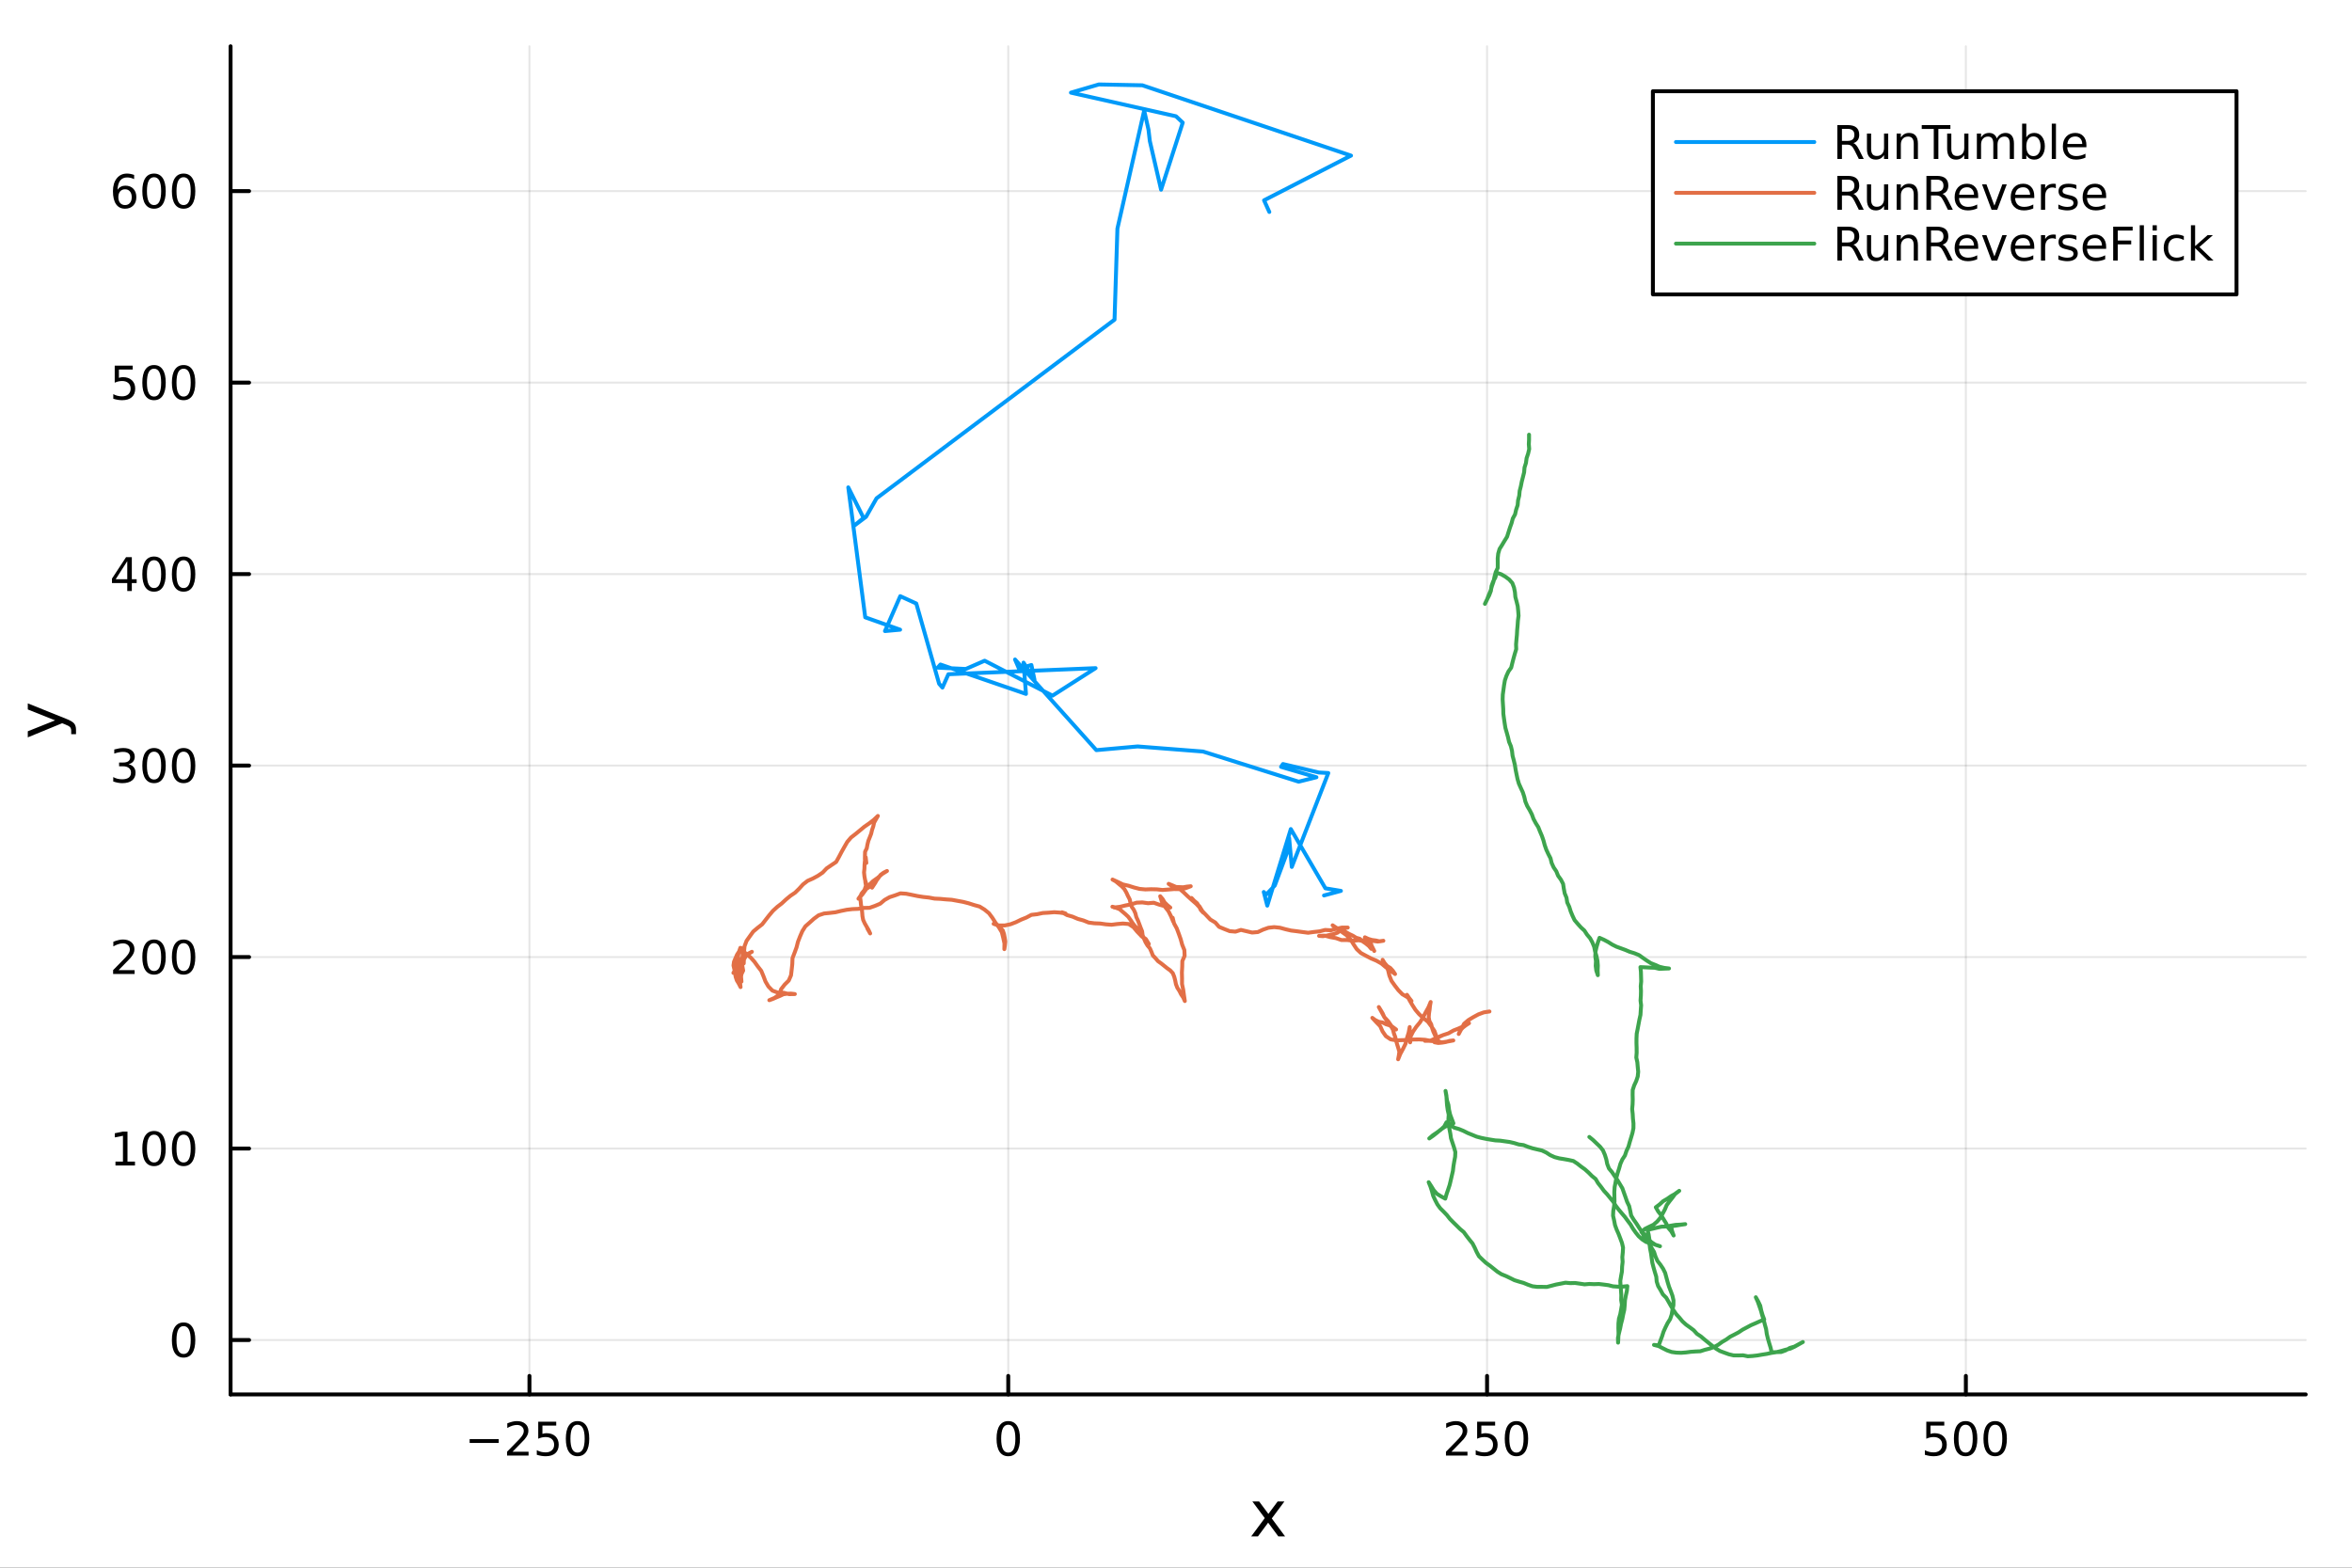 <?xml version="1.0" encoding="utf-8"?>
<svg xmlns="http://www.w3.org/2000/svg" xmlns:xlink="http://www.w3.org/1999/xlink" width="600" height="400" viewBox="0 0 2400 1600">
<rect x="0" y="0" width="2400" height="1600" fill="#333333" stroke="none"/>
<defs>
  <clipPath id="clip830">
    <rect x="0" y="0" width="2400" height="1600"/>
  </clipPath>
</defs>
<path clip-path="url(#clip830)" d="M0 1600 L2400 1600 L2400 0 L0 0  Z" fill="#ffffff" fill-rule="evenodd" fill-opacity="1"/>
<defs>
  <clipPath id="clip831">
    <rect x="480" y="0" width="1681" height="1600"/>
  </clipPath>
</defs>
<path clip-path="url(#clip830)" d="M235.283 1423.18 L2352.76 1423.18 L2352.76 47.244 L235.283 47.244  Z" fill="#ffffff" fill-rule="evenodd" fill-opacity="1"/>
<defs>
  <clipPath id="clip832">
    <rect x="235" y="47" width="2118" height="1377"/>
  </clipPath>
</defs>
<polyline clip-path="url(#clip832)" style="stroke:#000000; stroke-linecap:round; stroke-linejoin:round; stroke-width:2; stroke-opacity:0.1; fill:none" points="540.255,1423.18 540.255,47.244 "/>
<polyline clip-path="url(#clip832)" style="stroke:#000000; stroke-linecap:round; stroke-linejoin:round; stroke-width:2; stroke-opacity:0.1; fill:none" points="1028.83,1423.18 1028.83,47.244 "/>
<polyline clip-path="url(#clip832)" style="stroke:#000000; stroke-linecap:round; stroke-linejoin:round; stroke-width:2; stroke-opacity:0.1; fill:none" points="1517.41,1423.18 1517.41,47.244 "/>
<polyline clip-path="url(#clip832)" style="stroke:#000000; stroke-linecap:round; stroke-linejoin:round; stroke-width:2; stroke-opacity:0.1; fill:none" points="2005.99,1423.18 2005.99,47.244 "/>
<polyline clip-path="url(#clip832)" style="stroke:#000000; stroke-linecap:round; stroke-linejoin:round; stroke-width:2; stroke-opacity:0.1; fill:none" points="235.283,1367.64 2352.76,1367.64 "/>
<polyline clip-path="url(#clip832)" style="stroke:#000000; stroke-linecap:round; stroke-linejoin:round; stroke-width:2; stroke-opacity:0.1; fill:none" points="235.283,1172.21 2352.76,1172.21 "/>
<polyline clip-path="url(#clip832)" style="stroke:#000000; stroke-linecap:round; stroke-linejoin:round; stroke-width:2; stroke-opacity:0.1; fill:none" points="235.283,976.778 2352.76,976.778 "/>
<polyline clip-path="url(#clip832)" style="stroke:#000000; stroke-linecap:round; stroke-linejoin:round; stroke-width:2; stroke-opacity:0.1; fill:none" points="235.283,781.346 2352.76,781.346 "/>
<polyline clip-path="url(#clip832)" style="stroke:#000000; stroke-linecap:round; stroke-linejoin:round; stroke-width:2; stroke-opacity:0.1; fill:none" points="235.283,585.915 2352.76,585.915 "/>
<polyline clip-path="url(#clip832)" style="stroke:#000000; stroke-linecap:round; stroke-linejoin:round; stroke-width:2; stroke-opacity:0.1; fill:none" points="235.283,390.484 2352.76,390.484 "/>
<polyline clip-path="url(#clip832)" style="stroke:#000000; stroke-linecap:round; stroke-linejoin:round; stroke-width:2; stroke-opacity:0.1; fill:none" points="235.283,195.053 2352.76,195.053 "/>
<polyline clip-path="url(#clip830)" style="stroke:#000000; stroke-linecap:round; stroke-linejoin:round; stroke-width:4; stroke-opacity:1; fill:none" points="235.283,1423.18 2352.76,1423.18 "/>
<polyline clip-path="url(#clip830)" style="stroke:#000000; stroke-linecap:round; stroke-linejoin:round; stroke-width:4; stroke-opacity:1; fill:none" points="540.255,1423.18 540.255,1404.28 "/>
<polyline clip-path="url(#clip830)" style="stroke:#000000; stroke-linecap:round; stroke-linejoin:round; stroke-width:4; stroke-opacity:1; fill:none" points="1028.83,1423.18 1028.83,1404.28 "/>
<polyline clip-path="url(#clip830)" style="stroke:#000000; stroke-linecap:round; stroke-linejoin:round; stroke-width:4; stroke-opacity:1; fill:none" points="1517.41,1423.18 1517.41,1404.28 "/>
<polyline clip-path="url(#clip830)" style="stroke:#000000; stroke-linecap:round; stroke-linejoin:round; stroke-width:4; stroke-opacity:1; fill:none" points="2005.99,1423.18 2005.99,1404.28 "/>
<path clip-path="url(#clip830)" d="M479.237 1468.75 L508.913 1468.75 L508.913 1472.69 L479.237 1472.69 L479.237 1468.75 Z" fill="#000000" fill-rule="nonzero" fill-opacity="1" /><path clip-path="url(#clip830)" d="M523.033 1481.64 L539.353 1481.64 L539.353 1485.58 L517.408 1485.58 L517.408 1481.64 Q520.07 1478.89 524.654 1474.26 Q529.26 1469.61 530.441 1468.27 Q532.686 1465.74 533.566 1464.01 Q534.468 1462.25 534.468 1460.56 Q534.468 1457.8 532.524 1456.07 Q530.603 1454.33 527.501 1454.33 Q525.302 1454.33 522.848 1455.09 Q520.418 1455.86 517.64 1457.41 L517.64 1452.69 Q520.464 1451.55 522.918 1450.97 Q525.371 1450.39 527.408 1450.39 Q532.779 1450.39 535.973 1453.08 Q539.168 1455.77 539.168 1460.26 Q539.168 1462.39 538.357 1464.31 Q537.57 1466.2 535.464 1468.8 Q534.885 1469.47 531.783 1472.69 Q528.681 1475.88 523.033 1481.64 Z" fill="#000000" fill-rule="nonzero" fill-opacity="1" /><path clip-path="url(#clip830)" d="M549.214 1451.02 L567.57 1451.02 L567.57 1454.96 L553.496 1454.96 L553.496 1463.43 Q554.515 1463.08 555.533 1462.92 Q556.552 1462.73 557.57 1462.73 Q563.357 1462.73 566.737 1465.9 Q570.116 1469.08 570.116 1474.49 Q570.116 1480.07 566.644 1483.17 Q563.172 1486.25 556.853 1486.25 Q554.677 1486.25 552.408 1485.88 Q550.163 1485.51 547.755 1484.77 L547.755 1480.07 Q549.839 1481.2 552.061 1481.76 Q554.283 1482.32 556.76 1482.32 Q560.765 1482.32 563.103 1480.21 Q565.441 1478.1 565.441 1474.49 Q565.441 1470.88 563.103 1468.77 Q560.765 1466.67 556.76 1466.67 Q554.885 1466.67 553.01 1467.08 Q551.158 1467.5 549.214 1468.38 L549.214 1451.02 Z" fill="#000000" fill-rule="nonzero" fill-opacity="1" /><path clip-path="url(#clip830)" d="M589.329 1454.1 Q585.718 1454.1 583.89 1457.66 Q582.084 1461.2 582.084 1468.33 Q582.084 1475.44 583.89 1479.01 Q585.718 1482.55 589.329 1482.55 Q592.964 1482.55 594.769 1479.01 Q596.598 1475.44 596.598 1468.33 Q596.598 1461.2 594.769 1457.66 Q592.964 1454.1 589.329 1454.1 M589.329 1450.39 Q595.139 1450.39 598.195 1455 Q601.274 1459.58 601.274 1468.33 Q601.274 1477.06 598.195 1481.67 Q595.139 1486.25 589.329 1486.25 Q583.519 1486.25 580.44 1481.67 Q577.385 1477.06 577.385 1468.33 Q577.385 1459.58 580.44 1455 Q583.519 1450.39 589.329 1450.39 Z" fill="#000000" fill-rule="nonzero" fill-opacity="1" /><path clip-path="url(#clip830)" d="M1028.83 1454.1 Q1025.22 1454.1 1023.39 1457.66 Q1021.59 1461.2 1021.59 1468.33 Q1021.59 1475.44 1023.39 1479.01 Q1025.22 1482.55 1028.83 1482.55 Q1032.47 1482.55 1034.27 1479.01 Q1036.1 1475.44 1036.1 1468.33 Q1036.1 1461.2 1034.27 1457.66 Q1032.47 1454.1 1028.83 1454.1 M1028.83 1450.39 Q1034.64 1450.39 1037.7 1455 Q1040.78 1459.58 1040.78 1468.33 Q1040.78 1477.06 1037.7 1481.67 Q1034.64 1486.25 1028.83 1486.25 Q1023.02 1486.25 1019.94 1481.67 Q1016.89 1477.06 1016.89 1468.33 Q1016.89 1459.58 1019.94 1455 Q1023.02 1450.39 1028.83 1450.39 Z" fill="#000000" fill-rule="nonzero" fill-opacity="1" /><path clip-path="url(#clip830)" d="M1481.1 1481.64 L1497.42 1481.64 L1497.42 1485.58 L1475.48 1485.58 L1475.48 1481.64 Q1478.14 1478.89 1482.72 1474.26 Q1487.33 1469.61 1488.51 1468.27 Q1490.76 1465.74 1491.64 1464.01 Q1492.54 1462.25 1492.54 1460.56 Q1492.54 1457.8 1490.59 1456.07 Q1488.67 1454.33 1485.57 1454.33 Q1483.37 1454.33 1480.92 1455.09 Q1478.49 1455.86 1475.71 1457.41 L1475.71 1452.69 Q1478.53 1451.55 1480.99 1450.97 Q1483.44 1450.39 1485.48 1450.39 Q1490.85 1450.39 1494.04 1453.08 Q1497.24 1455.77 1497.24 1460.26 Q1497.24 1462.39 1496.43 1464.31 Q1495.64 1466.2 1493.53 1468.8 Q1492.96 1469.47 1489.85 1472.69 Q1486.75 1475.88 1481.1 1481.64 Z" fill="#000000" fill-rule="nonzero" fill-opacity="1" /><path clip-path="url(#clip830)" d="M1507.28 1451.02 L1525.64 1451.02 L1525.64 1454.96 L1511.57 1454.96 L1511.57 1463.43 Q1512.58 1463.08 1513.6 1462.92 Q1514.62 1462.73 1515.64 1462.73 Q1521.43 1462.73 1524.81 1465.9 Q1528.19 1469.08 1528.19 1474.49 Q1528.19 1480.07 1524.71 1483.17 Q1521.24 1486.25 1514.92 1486.25 Q1512.75 1486.25 1510.48 1485.88 Q1508.23 1485.51 1505.83 1484.77 L1505.83 1480.07 Q1507.91 1481.2 1510.13 1481.76 Q1512.35 1482.32 1514.83 1482.32 Q1518.83 1482.32 1521.17 1480.21 Q1523.51 1478.1 1523.51 1474.49 Q1523.51 1470.88 1521.17 1468.77 Q1518.83 1466.67 1514.83 1466.67 Q1512.96 1466.67 1511.08 1467.08 Q1509.23 1467.5 1507.28 1468.38 L1507.28 1451.02 Z" fill="#000000" fill-rule="nonzero" fill-opacity="1" /><path clip-path="url(#clip830)" d="M1547.4 1454.1 Q1543.79 1454.1 1541.96 1457.66 Q1540.15 1461.2 1540.15 1468.33 Q1540.15 1475.44 1541.96 1479.01 Q1543.79 1482.55 1547.4 1482.55 Q1551.03 1482.55 1552.84 1479.01 Q1554.67 1475.44 1554.67 1468.33 Q1554.67 1461.2 1552.84 1457.66 Q1551.03 1454.1 1547.4 1454.1 M1547.4 1450.39 Q1553.21 1450.39 1556.27 1455 Q1559.34 1459.58 1559.34 1468.33 Q1559.34 1477.06 1556.27 1481.67 Q1553.21 1486.25 1547.4 1486.25 Q1541.59 1486.25 1538.51 1481.67 Q1535.46 1477.06 1535.46 1468.33 Q1535.46 1459.58 1538.51 1455 Q1541.59 1450.39 1547.4 1450.39 Z" fill="#000000" fill-rule="nonzero" fill-opacity="1" /><path clip-path="url(#clip830)" d="M1965.61 1451.02 L1983.96 1451.02 L1983.96 1454.96 L1969.89 1454.96 L1969.89 1463.43 Q1970.91 1463.08 1971.93 1462.92 Q1972.95 1462.73 1973.96 1462.73 Q1979.75 1462.73 1983.13 1465.9 Q1986.51 1469.08 1986.51 1474.49 Q1986.51 1480.07 1983.04 1483.17 Q1979.57 1486.25 1973.25 1486.25 Q1971.07 1486.25 1968.8 1485.88 Q1966.56 1485.51 1964.15 1484.77 L1964.15 1480.07 Q1966.23 1481.2 1968.45 1481.76 Q1970.68 1482.32 1973.15 1482.32 Q1977.16 1482.32 1979.5 1480.21 Q1981.83 1478.1 1981.83 1474.49 Q1981.83 1470.88 1979.5 1468.77 Q1977.16 1466.67 1973.15 1466.67 Q1971.28 1466.67 1969.4 1467.08 Q1967.55 1467.5 1965.61 1468.38 L1965.61 1451.02 Z" fill="#000000" fill-rule="nonzero" fill-opacity="1" /><path clip-path="url(#clip830)" d="M2005.72 1454.1 Q2002.11 1454.1 2000.28 1457.66 Q1998.48 1461.2 1998.48 1468.33 Q1998.48 1475.44 2000.28 1479.01 Q2002.11 1482.55 2005.72 1482.55 Q2009.36 1482.55 2011.16 1479.01 Q2012.99 1475.44 2012.99 1468.33 Q2012.99 1461.2 2011.16 1457.66 Q2009.36 1454.1 2005.72 1454.1 M2005.72 1450.39 Q2011.53 1450.39 2014.59 1455 Q2017.67 1459.58 2017.67 1468.33 Q2017.67 1477.06 2014.59 1481.67 Q2011.53 1486.25 2005.72 1486.25 Q1999.91 1486.25 1996.83 1481.67 Q1993.78 1477.06 1993.78 1468.33 Q1993.78 1459.58 1996.83 1455 Q1999.91 1450.39 2005.72 1450.39 Z" fill="#000000" fill-rule="nonzero" fill-opacity="1" /><path clip-path="url(#clip830)" d="M2035.88 1454.1 Q2032.27 1454.1 2030.45 1457.66 Q2028.64 1461.2 2028.64 1468.33 Q2028.64 1475.44 2030.45 1479.01 Q2032.27 1482.55 2035.88 1482.55 Q2039.52 1482.55 2041.32 1479.01 Q2043.15 1475.44 2043.15 1468.33 Q2043.15 1461.2 2041.32 1457.66 Q2039.52 1454.1 2035.88 1454.1 M2035.88 1450.39 Q2041.69 1450.39 2044.75 1455 Q2047.83 1459.58 2047.83 1468.33 Q2047.83 1477.06 2044.75 1481.67 Q2041.69 1486.25 2035.88 1486.25 Q2030.07 1486.25 2027 1481.67 Q2023.94 1477.06 2023.94 1468.33 Q2023.94 1459.58 2027 1455 Q2030.07 1450.39 2035.88 1450.39 Z" fill="#000000" fill-rule="nonzero" fill-opacity="1" /><path clip-path="url(#clip830)" d="M1310.63 1532.4 L1297.74 1549.74 L1311.3 1568.04 L1304.4 1568.04 L1294.02 1554.04 L1283.64 1568.04 L1276.74 1568.04 L1290.58 1549.39 L1277.91 1532.4 L1284.82 1532.4 L1294.27 1545.1 L1303.73 1532.4 L1310.63 1532.4 Z" fill="#000000" fill-rule="nonzero" fill-opacity="1" /><polyline clip-path="url(#clip830)" style="stroke:#000000; stroke-linecap:round; stroke-linejoin:round; stroke-width:4; stroke-opacity:1; fill:none" points="235.283,1423.18 235.283,47.244 "/>
<polyline clip-path="url(#clip830)" style="stroke:#000000; stroke-linecap:round; stroke-linejoin:round; stroke-width:4; stroke-opacity:1; fill:none" points="235.283,1367.64 254.18,1367.64 "/>
<polyline clip-path="url(#clip830)" style="stroke:#000000; stroke-linecap:round; stroke-linejoin:round; stroke-width:4; stroke-opacity:1; fill:none" points="235.283,1172.21 254.18,1172.21 "/>
<polyline clip-path="url(#clip830)" style="stroke:#000000; stroke-linecap:round; stroke-linejoin:round; stroke-width:4; stroke-opacity:1; fill:none" points="235.283,976.778 254.18,976.778 "/>
<polyline clip-path="url(#clip830)" style="stroke:#000000; stroke-linecap:round; stroke-linejoin:round; stroke-width:4; stroke-opacity:1; fill:none" points="235.283,781.346 254.18,781.346 "/>
<polyline clip-path="url(#clip830)" style="stroke:#000000; stroke-linecap:round; stroke-linejoin:round; stroke-width:4; stroke-opacity:1; fill:none" points="235.283,585.915 254.18,585.915 "/>
<polyline clip-path="url(#clip830)" style="stroke:#000000; stroke-linecap:round; stroke-linejoin:round; stroke-width:4; stroke-opacity:1; fill:none" points="235.283,390.484 254.18,390.484 "/>
<polyline clip-path="url(#clip830)" style="stroke:#000000; stroke-linecap:round; stroke-linejoin:round; stroke-width:4; stroke-opacity:1; fill:none" points="235.283,195.053 254.18,195.053 "/>
<path clip-path="url(#clip830)" d="M187.338 1353.44 Q183.727 1353.44 181.899 1357 Q180.093 1360.55 180.093 1367.67 Q180.093 1374.78 181.899 1378.35 Q183.727 1381.89 187.338 1381.89 Q190.973 1381.89 192.778 1378.35 Q194.607 1374.78 194.607 1367.67 Q194.607 1360.55 192.778 1357 Q190.973 1353.44 187.338 1353.44 M187.338 1349.73 Q193.149 1349.73 196.204 1354.34 Q199.283 1358.92 199.283 1367.67 Q199.283 1376.4 196.204 1381.01 Q193.149 1385.59 187.338 1385.59 Q181.528 1385.59 178.45 1381.01 Q175.394 1376.4 175.394 1367.67 Q175.394 1358.92 178.45 1354.34 Q181.528 1349.73 187.338 1349.73 Z" fill="#000000" fill-rule="nonzero" fill-opacity="1" /><path clip-path="url(#clip830)" d="M117.825 1185.55 L125.464 1185.55 L125.464 1159.19 L117.154 1160.85 L117.154 1156.6 L125.418 1154.93 L130.093 1154.93 L130.093 1185.55 L137.732 1185.55 L137.732 1189.49 L117.825 1189.49 L117.825 1185.55 Z" fill="#000000" fill-rule="nonzero" fill-opacity="1" /><path clip-path="url(#clip830)" d="M157.177 1158.01 Q153.566 1158.01 151.737 1161.57 Q149.931 1165.11 149.931 1172.24 Q149.931 1179.35 151.737 1182.91 Q153.566 1186.46 157.177 1186.46 Q160.811 1186.46 162.616 1182.91 Q164.445 1179.35 164.445 1172.24 Q164.445 1165.11 162.616 1161.57 Q160.811 1158.01 157.177 1158.01 M157.177 1154.3 Q162.987 1154.3 166.042 1158.91 Q169.121 1163.49 169.121 1172.24 Q169.121 1180.97 166.042 1185.58 Q162.987 1190.16 157.177 1190.16 Q151.366 1190.16 148.288 1185.58 Q145.232 1180.97 145.232 1172.24 Q145.232 1163.49 148.288 1158.91 Q151.366 1154.3 157.177 1154.3 Z" fill="#000000" fill-rule="nonzero" fill-opacity="1" /><path clip-path="url(#clip830)" d="M187.338 1158.01 Q183.727 1158.01 181.899 1161.57 Q180.093 1165.11 180.093 1172.24 Q180.093 1179.35 181.899 1182.91 Q183.727 1186.46 187.338 1186.46 Q190.973 1186.46 192.778 1182.91 Q194.607 1179.35 194.607 1172.24 Q194.607 1165.11 192.778 1161.57 Q190.973 1158.01 187.338 1158.01 M187.338 1154.3 Q193.149 1154.3 196.204 1158.91 Q199.283 1163.49 199.283 1172.24 Q199.283 1180.97 196.204 1185.58 Q193.149 1190.16 187.338 1190.16 Q181.528 1190.16 178.45 1185.58 Q175.394 1180.97 175.394 1172.24 Q175.394 1163.49 178.45 1158.91 Q181.528 1154.3 187.338 1154.3 Z" fill="#000000" fill-rule="nonzero" fill-opacity="1" /><path clip-path="url(#clip830)" d="M121.043 990.122 L137.362 990.122 L137.362 994.058 L115.418 994.058 L115.418 990.122 Q118.08 987.368 122.663 982.738 Q127.269 978.085 128.45 976.743 Q130.695 974.22 131.575 972.484 Q132.478 970.724 132.478 969.035 Q132.478 966.28 130.533 964.544 Q128.612 962.808 125.51 962.808 Q123.311 962.808 120.857 963.572 Q118.427 964.336 115.649 965.886 L115.649 961.164 Q118.473 960.03 120.927 959.451 Q123.38 958.873 125.418 958.873 Q130.788 958.873 133.982 961.558 Q137.177 964.243 137.177 968.734 Q137.177 970.863 136.367 972.785 Q135.579 974.683 133.473 977.275 Q132.894 977.947 129.792 981.164 Q126.691 984.359 121.043 990.122 Z" fill="#000000" fill-rule="nonzero" fill-opacity="1" /><path clip-path="url(#clip830)" d="M157.177 962.576 Q153.566 962.576 151.737 966.141 Q149.931 969.683 149.931 976.812 Q149.931 983.919 151.737 987.484 Q153.566 991.025 157.177 991.025 Q160.811 991.025 162.616 987.484 Q164.445 983.919 164.445 976.812 Q164.445 969.683 162.616 966.141 Q160.811 962.576 157.177 962.576 M157.177 958.873 Q162.987 958.873 166.042 963.479 Q169.121 968.062 169.121 976.812 Q169.121 985.539 166.042 990.146 Q162.987 994.729 157.177 994.729 Q151.366 994.729 148.288 990.146 Q145.232 985.539 145.232 976.812 Q145.232 968.062 148.288 963.479 Q151.366 958.873 157.177 958.873 Z" fill="#000000" fill-rule="nonzero" fill-opacity="1" /><path clip-path="url(#clip830)" d="M187.338 962.576 Q183.727 962.576 181.899 966.141 Q180.093 969.683 180.093 976.812 Q180.093 983.919 181.899 987.484 Q183.727 991.025 187.338 991.025 Q190.973 991.025 192.778 987.484 Q194.607 983.919 194.607 976.812 Q194.607 969.683 192.778 966.141 Q190.973 962.576 187.338 962.576 M187.338 958.873 Q193.149 958.873 196.204 963.479 Q199.283 968.062 199.283 976.812 Q199.283 985.539 196.204 990.146 Q193.149 994.729 187.338 994.729 Q181.528 994.729 178.45 990.146 Q175.394 985.539 175.394 976.812 Q175.394 968.062 178.45 963.479 Q181.528 958.873 187.338 958.873 Z" fill="#000000" fill-rule="nonzero" fill-opacity="1" /><path clip-path="url(#clip830)" d="M131.181 779.992 Q134.538 780.71 136.413 782.978 Q138.311 785.247 138.311 788.58 Q138.311 793.696 134.792 796.497 Q131.274 799.298 124.793 799.298 Q122.617 799.298 120.302 798.858 Q118.01 798.441 115.556 797.585 L115.556 793.071 Q117.501 794.205 119.816 794.784 Q122.13 795.363 124.654 795.363 Q129.052 795.363 131.343 793.626 Q133.658 791.89 133.658 788.58 Q133.658 785.525 131.505 783.812 Q129.376 782.076 125.556 782.076 L121.529 782.076 L121.529 778.233 L125.742 778.233 Q129.191 778.233 131.019 776.867 Q132.848 775.478 132.848 772.886 Q132.848 770.224 130.95 768.812 Q129.075 767.377 125.556 767.377 Q123.635 767.377 121.436 767.793 Q119.237 768.21 116.598 769.09 L116.598 764.923 Q119.26 764.182 121.575 763.812 Q123.913 763.441 125.973 763.441 Q131.297 763.441 134.399 765.872 Q137.501 768.279 137.501 772.4 Q137.501 775.27 135.857 777.261 Q134.214 779.228 131.181 779.992 Z" fill="#000000" fill-rule="nonzero" fill-opacity="1" /><path clip-path="url(#clip830)" d="M157.177 767.145 Q153.566 767.145 151.737 770.71 Q149.931 774.252 149.931 781.381 Q149.931 788.488 151.737 792.052 Q153.566 795.594 157.177 795.594 Q160.811 795.594 162.616 792.052 Q164.445 788.488 164.445 781.381 Q164.445 774.252 162.616 770.71 Q160.811 767.145 157.177 767.145 M157.177 763.441 Q162.987 763.441 166.042 768.048 Q169.121 772.631 169.121 781.381 Q169.121 790.108 166.042 794.714 Q162.987 799.298 157.177 799.298 Q151.366 799.298 148.288 794.714 Q145.232 790.108 145.232 781.381 Q145.232 772.631 148.288 768.048 Q151.366 763.441 157.177 763.441 Z" fill="#000000" fill-rule="nonzero" fill-opacity="1" /><path clip-path="url(#clip830)" d="M187.338 767.145 Q183.727 767.145 181.899 770.71 Q180.093 774.252 180.093 781.381 Q180.093 788.488 181.899 792.052 Q183.727 795.594 187.338 795.594 Q190.973 795.594 192.778 792.052 Q194.607 788.488 194.607 781.381 Q194.607 774.252 192.778 770.71 Q190.973 767.145 187.338 767.145 M187.338 763.441 Q193.149 763.441 196.204 768.048 Q199.283 772.631 199.283 781.381 Q199.283 790.108 196.204 794.714 Q193.149 799.298 187.338 799.298 Q181.528 799.298 178.45 794.714 Q175.394 790.108 175.394 781.381 Q175.394 772.631 178.45 768.048 Q181.528 763.441 187.338 763.441 Z" fill="#000000" fill-rule="nonzero" fill-opacity="1" /><path clip-path="url(#clip830)" d="M129.862 572.709 L118.056 591.158 L129.862 591.158 L129.862 572.709 M128.635 568.635 L134.515 568.635 L134.515 591.158 L139.445 591.158 L139.445 595.047 L134.515 595.047 L134.515 603.195 L129.862 603.195 L129.862 595.047 L114.26 595.047 L114.26 590.533 L128.635 568.635 Z" fill="#000000" fill-rule="nonzero" fill-opacity="1" /><path clip-path="url(#clip830)" d="M157.177 571.714 Q153.566 571.714 151.737 575.279 Q149.931 578.82 149.931 585.95 Q149.931 593.056 151.737 596.621 Q153.566 600.163 157.177 600.163 Q160.811 600.163 162.616 596.621 Q164.445 593.056 164.445 585.95 Q164.445 578.82 162.616 575.279 Q160.811 571.714 157.177 571.714 M157.177 568.01 Q162.987 568.01 166.042 572.617 Q169.121 577.2 169.121 585.95 Q169.121 594.677 166.042 599.283 Q162.987 603.867 157.177 603.867 Q151.366 603.867 148.288 599.283 Q145.232 594.677 145.232 585.95 Q145.232 577.2 148.288 572.617 Q151.366 568.01 157.177 568.01 Z" fill="#000000" fill-rule="nonzero" fill-opacity="1" /><path clip-path="url(#clip830)" d="M187.338 571.714 Q183.727 571.714 181.899 575.279 Q180.093 578.82 180.093 585.95 Q180.093 593.056 181.899 596.621 Q183.727 600.163 187.338 600.163 Q190.973 600.163 192.778 596.621 Q194.607 593.056 194.607 585.95 Q194.607 578.82 192.778 575.279 Q190.973 571.714 187.338 571.714 M187.338 568.01 Q193.149 568.01 196.204 572.617 Q199.283 577.2 199.283 585.95 Q199.283 594.677 196.204 599.283 Q193.149 603.867 187.338 603.867 Q181.528 603.867 178.45 599.283 Q175.394 594.677 175.394 585.95 Q175.394 577.2 178.45 572.617 Q181.528 568.01 187.338 568.01 Z" fill="#000000" fill-rule="nonzero" fill-opacity="1" /><path clip-path="url(#clip830)" d="M117.061 373.204 L135.417 373.204 L135.417 377.139 L121.343 377.139 L121.343 385.611 Q122.362 385.264 123.38 385.102 Q124.399 384.917 125.418 384.917 Q131.205 384.917 134.584 388.088 Q137.964 391.26 137.964 396.676 Q137.964 402.255 134.492 405.357 Q131.019 408.435 124.7 408.435 Q122.524 408.435 120.255 408.065 Q118.01 407.695 115.603 406.954 L115.603 402.255 Q117.686 403.389 119.908 403.945 Q122.13 404.5 124.607 404.5 Q128.612 404.5 130.95 402.394 Q133.288 400.287 133.288 396.676 Q133.288 393.065 130.95 390.959 Q128.612 388.852 124.607 388.852 Q122.732 388.852 120.857 389.269 Q119.006 389.685 117.061 390.565 L117.061 373.204 Z" fill="#000000" fill-rule="nonzero" fill-opacity="1" /><path clip-path="url(#clip830)" d="M157.177 376.283 Q153.566 376.283 151.737 379.848 Q149.931 383.389 149.931 390.519 Q149.931 397.625 151.737 401.19 Q153.566 404.732 157.177 404.732 Q160.811 404.732 162.616 401.19 Q164.445 397.625 164.445 390.519 Q164.445 383.389 162.616 379.848 Q160.811 376.283 157.177 376.283 M157.177 372.579 Q162.987 372.579 166.042 377.186 Q169.121 381.769 169.121 390.519 Q169.121 399.246 166.042 403.852 Q162.987 408.435 157.177 408.435 Q151.366 408.435 148.288 403.852 Q145.232 399.246 145.232 390.519 Q145.232 381.769 148.288 377.186 Q151.366 372.579 157.177 372.579 Z" fill="#000000" fill-rule="nonzero" fill-opacity="1" /><path clip-path="url(#clip830)" d="M187.338 376.283 Q183.727 376.283 181.899 379.848 Q180.093 383.389 180.093 390.519 Q180.093 397.625 181.899 401.19 Q183.727 404.732 187.338 404.732 Q190.973 404.732 192.778 401.19 Q194.607 397.625 194.607 390.519 Q194.607 383.389 192.778 379.848 Q190.973 376.283 187.338 376.283 M187.338 372.579 Q193.149 372.579 196.204 377.186 Q199.283 381.769 199.283 390.519 Q199.283 399.246 196.204 403.852 Q193.149 408.435 187.338 408.435 Q181.528 408.435 178.45 403.852 Q175.394 399.246 175.394 390.519 Q175.394 381.769 178.45 377.186 Q181.528 372.579 187.338 372.579 Z" fill="#000000" fill-rule="nonzero" fill-opacity="1" /><path clip-path="url(#clip830)" d="M127.593 193.19 Q124.445 193.19 122.593 195.342 Q120.765 197.495 120.765 201.245 Q120.765 204.972 122.593 207.148 Q124.445 209.301 127.593 209.301 Q130.742 209.301 132.57 207.148 Q134.422 204.972 134.422 201.245 Q134.422 197.495 132.57 195.342 Q130.742 193.19 127.593 193.19 M136.876 178.537 L136.876 182.796 Q135.117 181.963 133.311 181.523 Q131.529 181.083 129.769 181.083 Q125.14 181.083 122.686 184.208 Q120.255 187.333 119.908 193.652 Q121.274 191.639 123.334 190.574 Q125.394 189.486 127.871 189.486 Q133.08 189.486 136.089 192.657 Q139.121 195.805 139.121 201.245 Q139.121 206.569 135.973 209.787 Q132.825 213.004 127.593 213.004 Q121.598 213.004 118.427 208.421 Q115.256 203.814 115.256 195.088 Q115.256 186.893 119.144 182.032 Q123.033 177.148 129.584 177.148 Q131.343 177.148 133.126 177.495 Q134.931 177.842 136.876 178.537 Z" fill="#000000" fill-rule="nonzero" fill-opacity="1" /><path clip-path="url(#clip830)" d="M157.177 180.852 Q153.566 180.852 151.737 184.416 Q149.931 187.958 149.931 195.088 Q149.931 202.194 151.737 205.759 Q153.566 209.301 157.177 209.301 Q160.811 209.301 162.616 205.759 Q164.445 202.194 164.445 195.088 Q164.445 187.958 162.616 184.416 Q160.811 180.852 157.177 180.852 M157.177 177.148 Q162.987 177.148 166.042 181.754 Q169.121 186.338 169.121 195.088 Q169.121 203.814 166.042 208.421 Q162.987 213.004 157.177 213.004 Q151.366 213.004 148.288 208.421 Q145.232 203.814 145.232 195.088 Q145.232 186.338 148.288 181.754 Q151.366 177.148 157.177 177.148 Z" fill="#000000" fill-rule="nonzero" fill-opacity="1" /><path clip-path="url(#clip830)" d="M187.338 180.852 Q183.727 180.852 181.899 184.416 Q180.093 187.958 180.093 195.088 Q180.093 202.194 181.899 205.759 Q183.727 209.301 187.338 209.301 Q190.973 209.301 192.778 205.759 Q194.607 202.194 194.607 195.088 Q194.607 187.958 192.778 184.416 Q190.973 180.852 187.338 180.852 M187.338 177.148 Q193.149 177.148 196.204 181.754 Q199.283 186.338 199.283 195.088 Q199.283 203.814 196.204 208.421 Q193.149 213.004 187.338 213.004 Q181.528 213.004 178.45 208.421 Q175.394 203.814 175.394 195.088 Q175.394 186.338 178.45 181.754 Q181.528 177.148 187.338 177.148 Z" fill="#000000" fill-rule="nonzero" fill-opacity="1" /><path clip-path="url(#clip830)" d="M67.314 733.525 Q73.68 736.008 75.622 738.363 Q77.563 740.718 77.563 744.665 L77.563 749.344 L72.662 749.344 L72.662 745.906 Q72.662 743.487 71.516 742.151 Q70.37 740.814 66.105 739.191 L63.431 738.14 L28.356 752.559 L28.356 746.352 L56.238 735.212 L28.356 724.072 L28.356 717.865 L67.314 733.525 Z" fill="#000000" fill-rule="nonzero" fill-opacity="1" /><polyline clip-path="url(#clip832)" style="stroke:#009af9; stroke-linecap:round; stroke-linejoin:round; stroke-width:4; stroke-opacity:1; fill:none" points="1351.03,913.91 1355.34,912.744 1359.66,911.578 1363.97,910.412 1368.28,909.246 1363.01,908.371 1357.73,907.495 1352.46,906.62 1349.52,901.581 1346.58,896.542 1343.63,891.504 1340.69,886.465 1337.75,881.426 1334.81,876.388 1331.87,871.349 1328.92,866.31 1325.98,861.271 1323.04,856.233 1320.1,851.194 1317.16,846.155 1315.31,852.167 1313.46,858.179 1311.61,864.19 1309.77,870.202 1307.92,876.214 1306.07,882.225 1304.22,888.237 1302.38,894.249 1300.53,900.26 1298.68,906.272 1296.83,912.284 1294.99,918.296 1293.14,924.307 1291.95,919.66 1290.76,915.014 1289.57,910.367 1292.15,912.939 1296.48,908.362 1300.8,903.785 1302.69,898.707 1304.58,893.63 1306.47,888.553 1308.36,883.476 1310.25,878.398 1312.14,873.321 1314.03,868.244 1315.92,863.167 1315.69,859.232 1315.45,855.296 1315.9,860.215 1316.35,865.134 1316.81,870.052 1317.26,874.971 1317.71,879.89 1318.16,884.808 1319.45,881.503 1320.73,878.198 1322.01,874.893 1323.3,871.588 1324.58,868.283 1325.87,864.978 1327.15,861.672 1328.44,858.367 1329.72,855.062 1331.01,851.757 1332.29,848.452 1333.58,845.147 1334.86,841.842 1336.14,838.536 1337.43,835.231 1338.71,831.926 1340,828.621 1341.28,825.316 1342.57,822.011 1343.85,818.706 1345.14,815.4 1346.42,812.095 1347.71,808.79 1348.99,805.485 1350.28,802.18 1351.56,798.875 1352.84,795.57 1354.13,792.264 1355.41,788.959 1350.58,788.687 1345.75,788.416 1340.52,787.181 1335.29,785.946 1330.06,784.711 1324.83,783.476 1319.61,782.241 1314.38,781.007 1309.15,779.772 1307.22,782.674 1313.23,784.44 1319.25,786.206 1325.26,787.972 1331.27,789.739 1337.29,791.505 1343.3,793.271 1337.26,794.778 1331.22,796.285 1325.19,797.792 1317.68,795.426 1310.17,793.059 1302.66,790.693 1295.15,788.327 1287.65,785.961 1280.14,783.595 1272.63,781.228 1265.12,778.862 1257.61,776.496 1250.11,774.13 1242.6,771.763 1235.09,769.397 1227.58,767.031 1223.13,766.684 1218.68,766.338 1214.24,765.991 1209.79,765.644 1205.34,765.298 1200.89,764.951 1196.44,764.604 1191.99,764.258 1187.54,763.911 1183.09,763.564 1178.64,763.218 1174.19,762.871 1169.74,762.524 1165.29,762.178 1160.84,761.831 1154.82,762.369 1148.8,762.906 1142.78,763.444 1136.77,763.982 1130.75,764.519 1124.73,765.057 1118.71,765.595 1116.68,763.338 1114.66,761.082 1112.64,758.826 1110.61,756.569 1108.59,754.313 1106.57,752.057 1104.54,749.8 1102.52,747.544 1100.5,745.288 1098.47,743.031 1096.45,740.775 1094.43,738.519 1092.4,736.262 1090.38,734.006 1088.36,731.75 1086.33,729.493 1084.31,727.237 1082.29,724.981 1080.26,722.724 1078.24,720.468 1076.22,718.212 1074.19,715.955 1072.17,713.699 1070.15,711.443 1068.13,709.186 1066.1,706.93 1064.08,704.674 1062.06,702.417 1060.03,700.161 1058.01,697.905 1055.99,695.648 1053.96,693.392 1051.94,691.136 1049.92,688.879 1047.89,686.623 1045.87,684.367 1043.85,682.11 1041.82,679.854 1039.8,677.598 1037.78,675.342 1035.75,673.085 1037.77,677.766 1039.78,682.446 1046.12,680.576 1052.45,678.706 1054.02,686.193 1055.58,693.68 1051.86,687.882 1048.14,682.085 1044.42,676.287 1044.69,679.834 1044.97,683.381 1045.25,686.928 1045.53,690.475 1045.8,694.022 1046.08,697.569 1046.36,701.116 1046.64,704.663 1046.91,708.21 1040.68,706.068 1034.45,703.925 1028.21,701.782 1021.98,699.64 1015.74,697.497 1009.51,695.355 1003.28,693.212 997.044,691.069 990.81,688.927 984.577,686.784 978.343,684.642 972.11,682.499 965.876,680.356 959.643,678.214 956.821,681.403 962.559,681.674 968.297,681.945 974.035,682.216 979.773,682.487 985.51,682.757 991.925,679.952 998.34,677.148 1004.75,674.343 1010.52,677.314 1016.29,680.286 1022.06,683.257 1027.83,686.229 1033.6,689.2 1039.37,692.172 1045.14,695.144 1050.9,698.115 1056.67,701.087 1062.44,704.058 1068.21,707.03 1073.98,710.001 1080.27,705.989 1086.55,701.976 1092.83,697.963 1099.12,693.951 1105.4,689.938 1111.69,685.925 1117.97,681.912 1109.63,682.258 1101.28,682.603 1092.93,682.948 1084.59,683.293 1076.24,683.638 1067.9,683.983 1059.55,684.328 1051.2,684.673 1042.86,685.018 1034.51,685.363 1026.17,685.709 1017.82,686.054 1009.47,686.399 1001.13,686.744 992.781,687.089 984.435,687.434 976.089,687.779 967.743,688.124 965.722,692.665 963.701,697.205 961.68,701.746 958.287,697.876 956.83,692.755 955.373,687.634 953.917,682.513 952.46,677.392 951.003,672.271 949.546,667.15 948.089,662.029 946.633,656.908 945.176,651.787 943.719,646.666 942.262,641.545 940.805,636.424 939.349,631.303 937.892,626.182 936.435,621.061 934.978,615.94 929.53,613.449 924.082,610.957 918.634,608.465 916.685,612.916 914.736,617.367 912.787,621.817 910.838,626.268 908.889,630.719 906.94,635.17 904.991,639.621 903.042,644.071 908.189,643.601 913.335,643.13 918.482,642.66 912.551,640.559 906.621,638.459 900.691,636.358 894.76,634.258 888.83,632.157 882.899,630.057 882.358,625.911 881.818,621.766 881.277,617.621 880.736,613.476 880.195,609.331 879.655,605.186 879.114,601.041 878.573,596.896 878.032,592.751 877.492,588.606 876.951,584.461 876.41,580.316 875.87,576.171 875.329,572.026 874.788,567.881 874.247,563.736 873.707,559.591 873.166,555.446 872.625,551.301 872.084,547.156 871.544,543.011 871.003,538.866 870.462,534.721 869.921,530.576 869.381,526.431 868.84,522.286 868.299,518.141 867.758,513.996 867.218,509.851 866.677,505.706 866.136,501.561 865.595,497.416 869.493,505.213 873.39,513.01 877.287,520.807 881.185,528.605 876.251,532.69 871.318,536.775 875.457,533.66 879.597,530.544 883.737,527.429 887.308,521.147 890.88,514.865 894.452,508.583 899.731,504.619 905.01,500.655 910.288,496.691 915.567,492.727 920.846,488.763 926.125,484.799 931.404,480.834 936.683,476.87 941.961,472.906 947.24,468.942 952.519,464.978 957.798,461.014 963.077,457.05 968.356,453.086 973.634,449.122 978.913,445.158 984.192,441.194 989.471,437.23 994.75,433.266 1000.03,429.302 1005.31,425.338 1010.59,421.373 1015.87,417.409 1021.14,413.445 1026.42,409.481 1031.7,405.517 1036.98,401.553 1042.26,397.589 1047.54,393.625 1052.82,389.661 1058.1,385.697 1063.37,381.733 1068.65,377.769 1073.93,373.805 1079.21,369.841 1084.49,365.876 1089.77,361.912 1095.05,357.948 1100.33,353.984 1105.61,350.02 1110.88,346.056 1116.16,342.092 1121.44,338.128 1126.72,334.164 1132,330.2 1137.28,326.236 1137.51,319.088 1137.73,311.94 1137.96,304.792 1138.19,297.644 1138.41,290.496 1138.64,283.348 1138.87,276.2 1139.09,269.052 1139.32,261.904 1139.55,254.756 1139.77,247.608 1140,240.459 1140.23,233.311 1141.74,226.617 1143.26,219.923 1144.78,213.228 1146.3,206.534 1147.81,199.839 1149.33,193.145 1150.85,186.45 1152.37,179.756 1153.88,173.061 1155.4,166.367 1156.92,159.672 1158.44,152.978 1159.95,146.283 1161.47,139.589 1162.99,132.894 1164.51,126.2 1166.02,119.505 1167.54,112.811 1168.64,117.727 1169.75,122.643 1170.85,127.56 1171.95,132.476 1172.62,138.223 1173.3,143.969 1174.58,149.484 1175.85,154.999 1177.13,160.514 1178.4,166.029 1179.68,171.544 1180.95,177.059 1182.23,182.574 1183.51,188.089 1184.78,193.604 1186.48,188.338 1188.18,183.071 1189.88,177.804 1191.58,172.537 1193.28,167.271 1194.98,162.004 1196.67,156.737 1198.37,151.47 1200.07,146.204 1201.77,140.937 1203.47,135.67 1205.17,130.403 1206.87,125.137 1203.43,121.897 1199.99,118.657 1193.3,117.151 1186.6,115.645 1179.9,114.139 1173.2,112.633 1166.5,111.127 1159.8,109.621 1153.1,108.115 1146.4,106.609 1139.7,105.103 1133,103.597 1126.3,102.091 1119.6,100.585 1112.9,99.079 1106.2,97.573 1099.5,96.067 1092.8,94.561 1098.5,92.886 1104.2,91.211 1109.9,89.536 1115.59,87.861 1121.29,86.186 1127.63,86.309 1133.96,86.432 1140.3,86.555 1146.64,86.679 1152.97,86.802 1159.31,86.925 1165.65,87.049 1170.08,88.543 1174.52,90.038 1178.96,91.533 1183.39,93.028 1187.83,94.523 1192.27,96.018 1196.7,97.513 1201.14,99.008 1205.57,100.503 1210.01,101.998 1214.45,103.493 1218.88,104.988 1223.32,106.482 1227.76,107.977 1232.19,109.472 1236.63,110.967 1241.06,112.462 1245.5,113.957 1249.94,115.452 1254.37,116.947 1258.81,118.442 1263.25,119.937 1267.68,121.432 1272.12,122.926 1276.56,124.421 1280.99,125.916 1285.43,127.411 1289.86,128.906 1294.3,130.401 1298.74,131.896 1303.17,133.391 1307.61,134.886 1312.05,136.381 1316.48,137.876 1320.92,139.37 1325.35,140.865 1329.79,142.36 1334.23,143.855 1338.66,145.35 1343.1,146.845 1347.54,148.34 1351.97,149.835 1356.41,151.33 1360.84,152.825 1365.28,154.32 1369.72,155.815 1374.15,157.309 1378.59,158.804 1373.66,161.34 1368.73,163.876 1363.8,166.412 1358.87,168.948 1353.94,171.484 1349.01,174.02 1344.08,176.555 1339.15,179.091 1334.23,181.627 1329.3,184.163 1324.37,186.699 1319.44,189.235 1314.51,191.771 1309.58,194.306 1304.65,196.842 1299.72,199.378 1294.79,201.914 1289.86,204.45 1292.54,210.385 1295.22,216.321 "/>
<polyline clip-path="url(#clip832)" style="stroke:#e26f46; stroke-linecap:round; stroke-linejoin:round; stroke-width:4; stroke-opacity:1; fill:none" points="1519.86,1032.34 1514.07,1033.24 1508.57,1035.28 1503.42,1038.08 1498.4,1041.11 1493.93,1044.91 1491.22,1050.11 1488.5,1055.3 1489.98,1051.69 1492.63,1048.82 1495.73,1046.43 1499,1044.29 1493.89,1047.17 1488.56,1049.6 1483.1,1051.75 1477.99,1054.62 1472.42,1056.46 1467.1,1058.92 1470.59,1057.16 1465.26,1059.59 1459.91,1061.99 1454.05,1062.29 1457.96,1062.26 1461.86,1062.54 1465.75,1062.9 1469.62,1063.43 1463.77,1063.75 1467.61,1064.47 1471.51,1064.13 1475.36,1063.48 1479.1,1062.33 1482.98,1061.9 1477.22,1063 1471.42,1063.85 1465.71,1062.54 1459.85,1062.28 1454.08,1061.22 1448.23,1060.86 1442.37,1060.94 1436.53,1061.43 1430.66,1061.56 1424.81,1061.8 1419.03,1060.78 1414.16,1057.51 1410.8,1052.71 1408.4,1047.36 1404.3,1043.17 1400.34,1038.85 1403.47,1041.18 1406.99,1042.89 1410.84,1043.55 1414.31,1045.36 1418.05,1046.5 1421.09,1048.95 1424.58,1050.7 1419.88,1047.2 1416.54,1042.38 1412.56,1038.08 1409.78,1032.92 1406.95,1027.78 1409.01,1031.1 1410.97,1034.48 1412.55,1038.06 1414.84,1041.23 1417.39,1044.19 1419.47,1047.5 1421.4,1050.9 1422.35,1054.69 1423.7,1058.36 1424.6,1062.16 1425.66,1065.92 1426.83,1069.65 1427.91,1073.41 1427.39,1077.28 1426.66,1081.12 1428.85,1075.68 1431.63,1070.52 1434.22,1065.26 1435.65,1059.57 1437.4,1053.98 1438.47,1048.21 1438.49,1052.12 1438.76,1056.02 1438.79,1059.93 1438.93,1063.84 1439.32,1057.99 1441.94,1052.74 1445.24,1047.89 1448.97,1043.37 1452.05,1038.38 1454.77,1033.19 1457.62,1028.07 1459.86,1022.65 1459.17,1026.5 1458.78,1030.38 1458.17,1034.25 1457.87,1038.14 1458.52,1042 1460.42,1045.41 1461.34,1049.21 1462.6,1052.91 1464.24,1056.46 1465.75,1060.06 1468.11,1063.18 1465.68,1057.84 1463.77,1052.3 1460.52,1047.42 1457,1042.73 1452.4,1039.1 1448.11,1035.1 1444.31,1030.63 1441.14,1025.7 1438.18,1020.64 1435.71,1015.32 1437.9,1018.56 1440.31,1021.64 1435.99,1017.67 1430.94,1014.69 1426.85,1010.5 1423.26,1005.86 1419.87,1001.08 1417.72,995.624 1416.34,989.926 1413.84,984.622 1410.83,979.591 1412.86,982.934 1415.4,985.904 1418.71,987.968 1421.34,990.864 1423.53,994.105 1418.87,990.538 1414.1,987.138 1409.61,983.364 1404.5,980.497 1399.1,978.211 1393.9,975.501 1388.74,972.719 1384.45,968.715 1381.21,963.832 1378.17,958.819 1374.11,954.584 1369.35,951.166 1364.67,947.638 1359.81,944.362 1362.84,946.826 1366.62,947.829 1370.14,949.532 1373.54,951.46 1376.96,953.349 1380.49,955.011 1383.81,957.082 1387.57,958.146 1390.48,960.761 1393.71,962.959 1396.74,965.425 1399.28,968.4 1395.82,963.66 1392.39,958.906 1395.51,961.264 1398.58,963.685 1400.43,967.13 1402.31,970.555 1399.69,965.312 1397.69,959.798 1392.77,956.608 1396.31,958.279 1400.06,959.37 1403.94,959.872 1407.74,960.759 1411.6,960.14 1405.8,960.961 1399.99,960.159 1394.14,959.778 1388.28,960.057 1392.18,959.806 1386.32,959.628 1380.48,960.147 1374.67,959.386 1368.81,959.423 1363.27,957.481 1357.5,956.455 1351.84,954.92 1345.98,955.155 1349.88,955.479 1353.75,954.905 1357.55,953.987 1361.38,953.213 1365.02,951.793 1368,949.261 1371.41,947.362 1375.26,946.702 1369.4,946.671 1363.68,947.945 1358.01,949.442 1352.16,949.118 1346.47,950.558 1340.64,951.188 1334.84,951.987 1329.02,951.232 1323.21,950.432 1317.39,949.723 1311.69,948.385 1306.03,946.836 1300.2,946.226 1294.37,946.864 1288.84,948.794 1283.52,951.265 1277.68,951.764 1271.97,950.434 1266.26,949.074 1260.67,950.838 1254.83,950.346 1249.37,948.203 1243.96,945.959 1240.11,941.536 1235.08,938.519 1231.03,934.284 1226.99,930.03 1223.93,925.031 1219.75,920.921 1215.89,916.506 1218.56,919.359 1221.56,921.866 1223.58,925.214 1225.27,928.735 1227.94,931.594 1224.68,926.721 1220.66,922.452 1216.24,918.603 1211.89,914.671 1207.65,910.617 1203.23,906.767 1197.92,904.283 1192.5,902.042 1195.7,904.294 1199.5,905.206 1203.4,905.385 1207.31,905.563 1211.16,904.898 1215.05,904.513 1209.56,906.586 1203.77,907.494 1197.91,907.394 1192.07,907.868 1186.22,908.305 1180.39,907.658 1174.53,907.544 1168.67,907.752 1162.83,907.215 1157.15,905.757 1151.57,903.98 1145.85,902.681 1140.58,900.103 1135.24,897.686 1138.64,899.619 1141.64,902.126 1144.66,904.602 1147.35,907.437 1149.3,910.827 1150.93,914.381 1152.74,917.844 1153.62,921.652 1154.75,925.392 1156.97,928.615 1158.57,932.177 1159.51,935.972 1161.18,939.508 1162.57,943.161 1163.93,946.825 1165.41,950.441 1165.9,954.318 1167.31,957.964 1168.88,961.545 1170.87,964.911 1173.39,967.896 1174.96,971.474 1176.37,975.122 1179.07,977.949 1181.59,980.932 1184.78,983.199 1187.83,985.636 1190.87,988.096 1194.05,990.365 1196.73,993.212 1198.19,996.839 1199.18,1000.62 1199.94,1004.45 1201.35,1008.1 1203.48,1011.37 1205.23,1014.87 1207.43,1018.1 1209.01,1021.68 1208.14,1015.88 1207.34,1010.07 1206.15,1004.33 1206.17,998.465 1206.01,992.605 1206.34,986.751 1206.46,980.889 1208.8,975.513 1208.54,969.656 1206.33,964.225 1204.8,958.566 1202.85,953.038 1200.79,947.546 1197.98,942.401 1196.61,936.7 1197.15,940.573 1194.92,935.147 1192.27,929.918 1188.63,925.325 1185.61,920.295 1183.88,914.694 1186.42,917.666 1188.37,921.054 1191.16,923.797 1194.18,926.273 1188.49,924.84 1182.84,923.287 1177.31,921.345 1171.47,921.834 1165.66,921.027 1159.8,921.267 1154.2,922.998 1148.44,924.112 1142.75,925.505 1136.93,926.187 1140.8,926.699 1135.08,925.411 1138.83,926.522 1142.48,927.928 1145.44,930.472 1148.42,933.007 1151.27,935.683 1153.57,938.842 1155.73,942.098 1158.11,945.202 1160.98,947.855 1162.55,951.434 1164.24,954.957 1167.19,957.52 1170,960.24 1172.26,963.428 1169.24,958.405 1164.44,955.027 1160.37,950.809 1156.63,946.297 1151.74,943.066 1145.89,942.565 1140.05,943.069 1134.24,943.803 1128.39,943.372 1122.58,942.542 1116.73,942.323 1110.91,941.575 1105.46,939.406 1099.82,937.828 1094.42,935.537 1088.78,933.922 1083.65,931.086 1087.36,932.33 1081.57,931.414 1075.72,931.002 1069.88,931.491 1064.02,931.818 1058.29,933.049 1052.46,933.702 1047.29,936.451 1041.85,938.653 1036.58,941.224 1031.1,943.312 1025.36,944.51 1019.5,944.56 1013.9,942.827 1017.57,944.171 1020.6,946.637 1023.24,949.519 1024.48,953.226 1025.2,957.068 1025.81,960.928 1025.41,964.816 1024.84,968.682 1024.95,962.821 1023.69,957.095 1022.27,951.406 1019.25,946.385 1015.76,941.674 1012.63,936.713 1009.12,932.018 1004.58,928.313 999.59,925.229 993.936,923.677 988.355,921.883 982.673,920.434 976.906,919.382 971.139,918.325 965.289,917.938 959.451,917.397 953.594,917.126 947.832,916.044 942.001,915.43 936.211,914.511 930.471,913.317 924.721,912.17 918.872,911.764 913.372,913.795 907.799,915.616 902.688,918.489 898.216,922.279 892.818,924.568 887.289,926.52 881.427,926.629 875.646,927.605 869.788,927.832 863.966,928.527 858.22,929.694 852.522,931.072 846.698,931.749 840.862,932.314 835.298,934.163 830.576,937.636 826.216,941.556 821.812,945.427 818.684,950.386 816.359,955.768 814.239,961.234 812.79,966.915 810.771,972.42 808.675,977.895 808.473,983.754 807.852,989.584 807.155,995.406 804.83,1000.79 800.662,1004.91 797.062,1009.54 795.181,1015.09 790.379,1018.46 785.008,1020.81 788.688,1019.49 792.27,1017.92 795.876,1016.42 799.412,1014.75 803.28,1014.19 807.188,1014.1 811.071,1014.54 805.209,1014.64 799.529,1013.18 793.667,1013.07 788.175,1011.02 784.09,1006.81 781.115,1001.76 779.034,996.277 776.774,990.867 773.18,986.235 769.771,981.466 765.848,977.108 761.361,973.334 756.819,969.627 759.798,972.157 756.257,967.485 757.457,971.205 757.845,975.094 757.264,978.959 757.087,982.864 757.628,986.735 758.334,990.579 756.628,994.096 755.936,997.943 756.598,1001.79 756.096,995.953 754.491,990.314 753.374,984.559 752.781,978.726 753.573,972.917 755.469,967.369 754.191,971.063 752.073,974.348 750.532,977.94 748.993,981.533 748.451,985.404 749.34,989.21 750.108,993.042 750.647,996.913 751.886,1000.62 753.91,1003.96 755.68,1007.45 754.978,1001.63 753.082,996.08 752.532,990.243 753.071,984.405 754.43,978.702 752.874,982.288 751.707,986.018 750.622,989.773 748.385,992.978 751.268,987.873 755.002,983.353 759.155,979.214 762.002,974.089 767.22,971.416 763.823,973.349 760.871,975.911 759.071,979.38 758.91,983.286 758.755,977.425 759.183,971.578 759.736,965.741 761.8,960.253 765.189,955.469 768.627,950.72 773.118,946.951 777.745,943.351 781.325,938.708 784.942,934.094 788.72,929.61 793.034,925.64 797.676,922.058 801.978,918.075 806.482,914.322 811.344,911.045 815.519,906.929 819.463,902.591 824.094,898.995 829.457,896.627 834.615,893.838 839.464,890.543 843.493,886.284 848.33,882.971 853.21,879.721 856.065,874.6 858.782,869.405 861.66,864.297 864.585,859.216 868.404,854.768 873.035,851.172 877.568,847.453 882.079,843.708 886.905,840.379 891.556,836.81 895.795,832.76 893.845,836.147 891.944,839.562 891.103,843.379 889.837,847.077 888.946,850.883 887.541,854.531 886.076,858.154 885.148,861.951 884.443,865.796 882.718,869.303 882.595,873.21 882.535,877.118 884.022,880.733 883.374,874.906 882.55,878.726 882.192,882.619 882.075,886.525 881.663,890.412 882.066,894.3 882.745,898.149 883.889,901.887 884.239,905.78 882.969,900.056 883.647,903.905 882.394,907.608 880.96,911.243 878.244,914.055 875.984,917.243 879.935,912.912 883.365,908.157 886.694,903.331 890.911,899.258 895.686,895.856 900.133,892.035 905.103,888.925 901.612,890.682 898.46,892.993 896.241,896.211 893.828,899.286 891.509,902.432 889.833,905.963 893.073,901.077 895.924,895.954 893.529,899.043 891.163,902.154 888.104,904.587 884.786,906.653 881.616,908.94 879.156,911.977 877.644,915.582 878.185,919.453 878.549,923.344 879.291,927.182 879.746,931.064 880.042,934.961 880.755,938.804 882.368,942.365 884.307,945.758 886.286,949.129 887.923,952.678 885.026,947.581 "/>
<polyline clip-path="url(#clip832)" style="stroke:#3da44d; stroke-linecap:round; stroke-linejoin:round; stroke-width:4; stroke-opacity:1; fill:none" points="1560.24,443.634 1560.25,448.52 1560.02,453.401 1560.4,458.272 1559.29,463.031 1557.74,467.663 1557.1,472.506 1555.63,477.168 1555.23,482.037 1554.04,486.776 1552.83,491.509 1551.88,496.301 1550.68,501.038 1550.23,505.903 1549.05,510.644 1548.63,515.512 1547.08,520.144 1546.01,524.913 1543.67,529.201 1542.41,533.922 1540.76,538.518 1539.28,543.175 1537.82,547.837 1535.23,551.979 1532.74,556.187 1530.14,560.324 1528.78,565.016 1528.27,569.875 1528.32,574.761 1528.31,579.646 1526.21,584.059 1524.97,588.785 1523.99,593.572 1522.36,598.179 1521.06,602.887 1519.12,607.372 1517.4,611.945 1515.22,616.317 1517.34,611.913 1519.59,607.579 1521.33,603.013 1521.94,598.166 1523.58,593.564 1525.92,589.272 1527.12,584.536 1531.76,586.067 1535.99,588.504 1539.93,591.401 1543.19,595.042 1544.89,599.62 1545.86,604.409 1546.27,609.278 1547.55,613.992 1548.7,618.74 1549.19,623.601 1549.55,628.474 1548.91,633.317 1548.58,638.192 1548.13,643.057 1547.87,647.936 1547.4,652.799 1547,657.668 1547.16,662.552 1545.73,667.225 1544.42,671.933 1543.19,676.659 1542.04,681.409 1539.19,685.375 1537.17,689.826 1535.59,694.447 1534.77,699.264 1534.12,704.107 1533.46,708.947 1533.31,713.831 1533.6,718.708 1533.91,723.584 1534.02,728.468 1534.67,733.31 1535.37,738.146 1536.14,742.97 1537.49,747.667 1538.79,752.378 1539.86,757.143 1541.75,761.649 1542.87,766.404 1543.42,771.26 1544.67,775.982 1545.8,780.736 1546.55,785.564 1547.51,790.353 1548.52,795.135 1549.9,799.821 1551.89,804.283 1553.93,808.724 1555.42,813.375 1556.51,818.138 1558.4,822.644 1560.89,826.849 1563.13,831.191 1564.79,835.785 1567.1,840.09 1569.69,844.23 1571.49,848.774 1573.41,853.267 1574.99,857.89 1576.26,862.607 1577.87,867.219 1579.92,871.658 1582.16,875.997 1583.31,880.745 1585.32,885.201 1588.05,889.252 1589.89,893.776 1592.74,897.743 1594.99,902.081 1595.72,906.913 1596.62,911.715 1598.47,916.235 1599.22,921.064 1601.29,925.488 1602.75,930.151 1604.62,934.667 1606.71,939.078 1609.87,942.811 1613.13,946.452 1616.73,949.747 1619.39,953.844 1622.55,957.577 1624.88,961.869 1626.72,966.395 1627.68,971.185 1629.07,975.869 1630.06,980.655 1630.44,985.526 1630.25,990.408 1630.45,995.289 1628.89,990.657 1628.28,985.81 1628.53,980.93 1627.85,976.091 1628.06,971.21 1629.14,966.445 1630.53,961.761 1632.17,957.159 1636.64,959.134 1640.96,961.411 1645.09,964.022 1649.46,966.213 1654.05,967.875 1658.63,969.567 1663.13,971.479 1667.81,972.893 1672.33,974.729 1676.33,977.548 1680.33,980.347 1684.45,982.969 1688.99,984.789 1693.46,986.75 1698.22,987.855 1703.07,988.426 1698.19,988.608 1693.31,988.837 1688.56,987.716 1683.67,987.538 1678.79,987.286 1673.91,987.053 1674.41,991.913 1674.54,996.797 1674.68,1001.68 1674.22,1006.55 1674.47,1011.42 1674.35,1016.31 1674.02,1021.18 1674.62,1026.03 1674.26,1030.9 1673.95,1035.78 1672.87,1040.55 1671.97,1045.35 1671.08,1050.15 1670.12,1054.94 1669.88,1059.82 1669.86,1064.71 1670.03,1069.59 1670.06,1074.48 1669.69,1079.35 1670.74,1084.12 1671.16,1088.99 1671.64,1093.85 1671.15,1098.71 1669.6,1103.34 1667.55,1107.78 1666.02,1112.42 1665.94,1117.3 1666.06,1122.19 1665.91,1127.07 1665.48,1131.94 1666,1136.79 1666.27,1141.67 1666.8,1146.53 1666.77,1151.41 1665.81,1156.2 1664.44,1160.89 1663.01,1165.57 1661.71,1170.28 1659.65,1174.71 1658.1,1179.34 1655.41,1183.42 1653.45,1187.89 1652.14,1192.6 1650.64,1197.25 1649.34,1201.96 1648.52,1206.78 1647.58,1211.57 1647.26,1216.45 1647.33,1221.33 1647.46,1226.22 1647.01,1231.08 1646.19,1235.9 1645.96,1240.78 1647.05,1245.54 1647.97,1250.34 1649.64,1254.93 1651.62,1259.39 1653.37,1263.96 1655.07,1268.54 1656.18,1273.29 1655.91,1278.17 1655.43,1283.03 1655.74,1287.91 1655.2,1292.76 1655.04,1297.65 1654.16,1302.45 1653.36,1307.27 1653.62,1312.15 1654.07,1317.02 1654.39,1321.89 1654.26,1326.78 1655.01,1331.6 1654.23,1336.43 1653.34,1341.23 1651.97,1345.92 1651.47,1350.78 1651.4,1355.67 1651.58,1360.55 1651.34,1365.43 1651.11,1370.31 1650.98,1365.43 1652.01,1360.65 1653.19,1355.91 1654.13,1351.11 1655.38,1346.39 1656.31,1341.59 1657.42,1336.84 1657.87,1331.97 1658.14,1327.09 1659.03,1322.29 1660.08,1317.52 1660.56,1312.66 1655.7,1313.16 1650.82,1313.19 1645.94,1312.85 1641.2,1311.67 1636.36,1311.03 1631.51,1310.46 1626.62,1310.63 1621.74,1310.42 1616.87,1310.83 1612.04,1310.1 1607.2,1309.43 1602.32,1309.57 1597.45,1309.13 1592.66,1310.08 1587.86,1311 1583.14,1312.23 1578.41,1313.47 1573.52,1313.38 1568.64,1313.39 1563.79,1312.8 1559.17,1311.21 1554.65,1309.35 1549.95,1308.02 1545.29,1306.55 1540.92,1304.37 1536.51,1302.27 1531.98,1300.44 1527.85,1297.82 1524.05,1294.76 1520.23,1291.71 1516.25,1288.87 1512.67,1285.55 1509.17,1282.14 1506.83,1277.85 1504.81,1273.4 1502.57,1269.06 1499.48,1265.28 1496.49,1261.41 1493.61,1257.46 1489.86,1254.34 1486.38,1250.9 1482.89,1247.49 1479.47,1244 1476.45,1240.15 1473.08,1236.62 1469.61,1233.18 1466.74,1229.22 1464.48,1224.89 1462.44,1220.45 1461.16,1215.74 1459.67,1211.09 1457.83,1206.56 1460.49,1210.66 1463.05,1214.82 1466.29,1218.47 1470.46,1221.02 1474.76,1223.35 1476.1,1218.65 1477.69,1214.03 1479.22,1209.39 1480.36,1204.64 1481.45,1199.88 1482.55,1195.12 1483.12,1190.26 1483.91,1185.44 1484.83,1180.64 1485.05,1175.76 1483.68,1171.07 1482.17,1166.43 1480.62,1161.79 1479.93,1156.96 1478.98,1152.16 1478.36,1147.32 1477.96,1142.45 1478.29,1137.57 1477.25,1132.8 1476.57,1127.96 1476.22,1123.09 1475.94,1118.21 1475.03,1113.41 1475.84,1118.23 1476.53,1123.07 1477.98,1127.73 1478.6,1132.58 1479.66,1137.35 1481.35,1141.93 1483.08,1146.5 1478.47,1148.11 1474.05,1150.2 1470.01,1152.95 1466.28,1156.11 1462.44,1159.12 1458.42,1161.9 1462.1,1158.68 1466.15,1155.96 1470.09,1153.07 1473.67,1149.74 1476,1145.44 1479.9,1148.38 1484.06,1150.95 1488.75,1152.31 1493.27,1154.17 1497.63,1156.36 1502.16,1158.2 1506.68,1160.06 1511.4,1161.32 1516.19,1162.31 1521,1163.13 1525.83,1163.9 1530.7,1164.16 1535.54,1164.85 1540.38,1165.52 1545.14,1166.63 1549.81,1168.06 1554.66,1168.69 1559.2,1170.49 1563.85,1171.98 1568.61,1173.1 1573.36,1174.21 1577.78,1176.29 1581.88,1178.95 1586.33,1180.97 1591.05,1182.22 1595.88,1183 1600.69,1183.87 1605.46,1184.92 1609.54,1187.61 1613.37,1190.64 1617.34,1193.49 1620.98,1196.75 1624.42,1200.22 1628.2,1203.32 1630.68,1207.52 1633.72,1211.35 1636.6,1215.29 1639.92,1218.88 1643.01,1222.67 1646.12,1226.44 1648.69,1230.59 1651.66,1234.47 1654.81,1238.21 1657.99,1241.91 1660.88,1245.85 1663.82,1249.75 1666.28,1253.98 1669.1,1257.97 1672.16,1261.77 1675.82,1265.01 1679.91,1267.68 1684.71,1268.59 1689.24,1270.42 1693.89,1271.92 1689.24,1270.43 1685.14,1267.78 1681.66,1264.35 1679.01,1260.24 1674.93,1257.55 1678.5,1254.22 1682.88,1252.04 1687.28,1249.92 1690.98,1246.74 1694.14,1243 1696.53,1238.74 1698.84,1234.44 1700.73,1229.93 1703.64,1226.01 1706.68,1222.18 1709.55,1218.23 1713.51,1215.37 1709.64,1218.35 1705.35,1220.7 1701.34,1223.48 1697.11,1225.93 1693.5,1229.23 1689.6,1232.17 1692.02,1236.41 1695.06,1240.24 1697.58,1244.42 1700.15,1248.57 1702.21,1253 1705.37,1256.73 1707.8,1260.97 1706.2,1256.36 1705.15,1251.58 1709.99,1250.9 1714.8,1250.07 1719.64,1249.37 1714.78,1249.86 1709.9,1250.1 1705.08,1250.91 1700.27,1251.78 1695.39,1251.95 1690.63,1253.04 1685.88,1254.18 1681.1,1255.2 1682.29,1259.94 1683.03,1264.77 1683.19,1269.65 1683.77,1274.5 1684.73,1279.29 1685.37,1284.13 1686.07,1288.97 1687.3,1293.7 1688.65,1298.39 1690.08,1303.07 1690.5,1307.93 1691.98,1312.59 1694.51,1316.77 1696.82,1321.07 1700.27,1324.53 1702.72,1328.76 1705.11,1333.02 1707.64,1337.2 1710.4,1341.24 1713.7,1344.84 1716.81,1348.6 1720.42,1351.89 1724.39,1354.74 1728.3,1357.68 1731.58,1361.3 1735.64,1364.02 1739.35,1367.19 1743.14,1370.28 1746.96,1373.33 1750.82,1376.31 1755,1378.85 1759.58,1380.55 1764.18,1382.21 1768.93,1383.33 1773.82,1383.38 1778.7,1383.25 1783.49,1384.24 1788.36,1383.93 1793.22,1383.39 1798.03,1382.55 1802.86,1381.8 1807.63,1380.77 1812.47,1380.05 1817.22,1378.94 1821.91,1377.56 1826.68,1376.5 1831.13,1374.48 1835.39,1372.09 1839.65,1369.7 1835.34,1371.99 1831.06,1374.35 1826.37,1375.72 1822.15,1378.18 1817.56,1379.86 1812.68,1379.97 1807.8,1380.21 1806.74,1375.44 1805.29,1370.77 1803.94,1366.08 1802.81,1361.32 1802.14,1356.48 1800.83,1351.77 1799.65,1347.03 1798.17,1342.38 1796.88,1337.67 1795.28,1333.05 1793.64,1328.45 1791.64,1323.99 1794.06,1328.23 1796.17,1332.64 1797.17,1337.42 1798.52,1342.12 1800.23,1346.69 1795.71,1348.55 1791.26,1350.56 1786.77,1352.48 1782.46,1354.79 1778.15,1357.08 1774.09,1359.79 1769.77,1362.09 1765.41,1364.3 1761.45,1367.16 1757.23,1369.62 1753.28,1372.49 1749,1374.84 1744.37,1376.43 1739.64,1377.63 1734.98,1379.11 1730.1,1379.33 1725.23,1379.67 1720.38,1380.31 1715.51,1380.69 1710.63,1380.53 1705.79,1379.87 1701.17,1378.27 1696.8,1376.09 1692.47,1373.82 1687.74,1372.62 1692.6,1373.09 1694.25,1368.49 1695.97,1363.92 1697.45,1359.26 1699.45,1354.8 1701.62,1350.42 1704.22,1346.29 1705.79,1341.66 1706.6,1336.84 1707.59,1332.06 1707.65,1327.17 1706.57,1322.41 1704.89,1317.82 1703.12,1313.26 1701.69,1308.59 1700.41,1303.88 1699.15,1299.16 1696.98,1294.78 1694.26,1290.72 1691.25,1286.87 1689.27,1282.4 1687.79,1277.75 1685.24,1273.58 1682.75,1269.38 1680.05,1265.31 1677.31,1261.26 1675.16,1256.87 1672.41,1252.83 1669.79,1248.72 1666.96,1244.73 1664.45,1240.54 1663.5,1235.75 1662.43,1230.98 1660.32,1226.57 1658.72,1221.95 1657.09,1217.35 1655.47,1212.74 1652.95,1208.55 1650.43,1204.37 1647.63,1200.36 1644.92,1196.3 1641.79,1192.55 1640.03,1187.99 1639.06,1183.2 1637.59,1178.54 1635.66,1174.05 1632.61,1170.23 1629.07,1166.86 1625.53,1163.49 1621.77,1160.38 "/>
<path clip-path="url(#clip830)" d="M1686.63 300.469 L2282.17 300.469 L2282.17 93.109 L1686.63 93.109  Z" fill="#ffffff" fill-rule="evenodd" fill-opacity="1"/>
<polyline clip-path="url(#clip830)" style="stroke:#000000; stroke-linecap:round; stroke-linejoin:round; stroke-width:4; stroke-opacity:1; fill:none" points="1686.63,300.469 2282.17,300.469 2282.17,93.109 1686.63,93.109 1686.63,300.469 "/>
<polyline clip-path="url(#clip830)" style="stroke:#009af9; stroke-linecap:round; stroke-linejoin:round; stroke-width:4; stroke-opacity:1; fill:none" points="1710.16,144.949 1851.32,144.949 "/>
<path clip-path="url(#clip830)" d="M1891.24 146.025 Q1892.75 146.534 1894.16 148.201 Q1895.59 149.868 1897.03 152.784 L1901.77 162.229 L1896.75 162.229 L1892.33 153.363 Q1890.62 149.891 1889 148.756 Q1887.4 147.622 1884.62 147.622 L1879.53 147.622 L1879.53 162.229 L1874.85 162.229 L1874.85 127.669 L1885.41 127.669 Q1891.33 127.669 1894.25 130.145 Q1897.17 132.622 1897.17 137.622 Q1897.17 140.886 1895.64 143.039 Q1894.13 145.192 1891.24 146.025 M1879.53 131.511 L1879.53 143.78 L1885.41 143.78 Q1888.79 143.78 1890.5 142.229 Q1892.24 140.655 1892.24 137.622 Q1892.24 134.59 1890.5 133.062 Q1888.79 131.511 1885.41 131.511 L1879.53 131.511 Z" fill="#000000" fill-rule="nonzero" fill-opacity="1" /><path clip-path="url(#clip830)" d="M1905.04 151.997 L1905.04 136.303 L1909.3 136.303 L1909.3 151.835 Q1909.3 155.516 1910.73 157.368 Q1912.17 159.196 1915.04 159.196 Q1918.49 159.196 1920.48 156.997 Q1922.49 154.798 1922.49 151.002 L1922.49 136.303 L1926.75 136.303 L1926.75 162.229 L1922.49 162.229 L1922.49 158.247 Q1920.94 160.608 1918.88 161.766 Q1916.84 162.9 1914.13 162.9 Q1909.67 162.9 1907.35 160.122 Q1905.04 157.344 1905.04 151.997 M1915.75 135.678 L1915.75 135.678 Z" fill="#000000" fill-rule="nonzero" fill-opacity="1" /><path clip-path="url(#clip830)" d="M1957.07 146.581 L1957.07 162.229 L1952.81 162.229 L1952.81 146.719 Q1952.81 143.039 1951.38 141.21 Q1949.94 139.382 1947.07 139.382 Q1943.62 139.382 1941.63 141.581 Q1939.64 143.78 1939.64 147.576 L1939.64 162.229 L1935.36 162.229 L1935.36 136.303 L1939.64 136.303 L1939.64 140.331 Q1941.17 137.993 1943.23 136.835 Q1945.31 135.678 1948.02 135.678 Q1952.49 135.678 1954.78 138.456 Q1957.07 141.21 1957.07 146.581 Z" fill="#000000" fill-rule="nonzero" fill-opacity="1" /><path clip-path="url(#clip830)" d="M1960.96 127.669 L1990.2 127.669 L1990.2 131.604 L1977.93 131.604 L1977.93 162.229 L1973.23 162.229 L1973.23 131.604 L1960.96 131.604 L1960.96 127.669 Z" fill="#000000" fill-rule="nonzero" fill-opacity="1" /><path clip-path="url(#clip830)" d="M1986.89 151.997 L1986.89 136.303 L1991.15 136.303 L1991.15 151.835 Q1991.15 155.516 1992.58 157.368 Q1994.02 159.196 1996.89 159.196 Q2000.34 159.196 2002.33 156.997 Q2004.34 154.798 2004.34 151.002 L2004.34 136.303 L2008.6 136.303 L2008.6 162.229 L2004.34 162.229 L2004.34 158.247 Q2002.79 160.608 2000.73 161.766 Q1998.69 162.9 1995.99 162.9 Q1991.52 162.9 1989.2 160.122 Q1986.89 157.344 1986.89 151.997 M1997.61 135.678 L1997.61 135.678 Z" fill="#000000" fill-rule="nonzero" fill-opacity="1" /><path clip-path="url(#clip830)" d="M2037.56 141.28 Q2039.16 138.409 2041.38 137.044 Q2043.6 135.678 2046.61 135.678 Q2050.66 135.678 2052.86 138.525 Q2055.06 141.349 2055.06 146.581 L2055.06 162.229 L2050.78 162.229 L2050.78 146.719 Q2050.78 142.993 2049.46 141.187 Q2048.14 139.382 2045.43 139.382 Q2042.12 139.382 2040.2 141.581 Q2038.28 143.78 2038.28 147.576 L2038.28 162.229 L2033.99 162.229 L2033.99 146.719 Q2033.99 142.969 2032.67 141.187 Q2031.36 139.382 2028.6 139.382 Q2025.34 139.382 2023.42 141.604 Q2021.49 143.803 2021.49 147.576 L2021.49 162.229 L2017.21 162.229 L2017.21 136.303 L2021.49 136.303 L2021.49 140.331 Q2022.95 137.946 2024.99 136.812 Q2027.03 135.678 2029.83 135.678 Q2032.65 135.678 2034.62 137.113 Q2036.61 138.548 2037.56 141.28 Z" fill="#000000" fill-rule="nonzero" fill-opacity="1" /><path clip-path="url(#clip830)" d="M2082.17 149.289 Q2082.17 144.59 2080.22 141.928 Q2078.3 139.243 2074.92 139.243 Q2071.54 139.243 2069.6 141.928 Q2067.67 144.59 2067.67 149.289 Q2067.67 153.988 2069.6 156.673 Q2071.54 159.335 2074.92 159.335 Q2078.3 159.335 2080.22 156.673 Q2082.17 153.988 2082.17 149.289 M2067.67 140.238 Q2069.02 137.923 2071.05 136.812 Q2073.11 135.678 2075.96 135.678 Q2080.68 135.678 2083.62 139.428 Q2086.59 143.178 2086.59 149.289 Q2086.59 155.4 2083.62 159.15 Q2080.68 162.9 2075.96 162.9 Q2073.11 162.9 2071.05 161.789 Q2069.02 160.655 2067.67 158.34 L2067.67 162.229 L2063.39 162.229 L2063.39 126.21 L2067.67 126.21 L2067.67 140.238 Z" fill="#000000" fill-rule="nonzero" fill-opacity="1" /><path clip-path="url(#clip830)" d="M2093.65 126.21 L2097.91 126.21 L2097.91 162.229 L2093.65 162.229 L2093.65 126.21 Z" fill="#000000" fill-rule="nonzero" fill-opacity="1" /><path clip-path="url(#clip830)" d="M2128.99 148.201 L2128.99 150.284 L2109.41 150.284 Q2109.69 154.682 2112.05 156.997 Q2114.43 159.289 2118.67 159.289 Q2121.12 159.289 2123.42 158.687 Q2125.73 158.085 2128 156.881 L2128 160.909 Q2125.71 161.881 2123.3 162.391 Q2120.89 162.9 2118.42 162.9 Q2112.21 162.9 2108.58 159.289 Q2104.97 155.678 2104.97 149.52 Q2104.97 143.155 2108.39 139.428 Q2111.84 135.678 2117.67 135.678 Q2122.91 135.678 2125.94 139.057 Q2128.99 142.414 2128.99 148.201 M2124.73 146.951 Q2124.69 143.456 2122.77 141.372 Q2120.87 139.289 2117.72 139.289 Q2114.16 139.289 2112 141.303 Q2109.87 143.317 2109.55 146.974 L2124.73 146.951 Z" fill="#000000" fill-rule="nonzero" fill-opacity="1" /><polyline clip-path="url(#clip830)" style="stroke:#e26f46; stroke-linecap:round; stroke-linejoin:round; stroke-width:4; stroke-opacity:1; fill:none" points="1710.16,196.789 1851.32,196.789 "/>
<path clip-path="url(#clip830)" d="M1891.24 197.865 Q1892.75 198.374 1894.16 200.041 Q1895.59 201.708 1897.03 204.624 L1901.77 214.069 L1896.75 214.069 L1892.33 205.203 Q1890.62 201.731 1889 200.596 Q1887.4 199.462 1884.62 199.462 L1879.53 199.462 L1879.53 214.069 L1874.85 214.069 L1874.85 179.509 L1885.41 179.509 Q1891.33 179.509 1894.25 181.985 Q1897.17 184.462 1897.17 189.462 Q1897.17 192.726 1895.64 194.879 Q1894.13 197.032 1891.24 197.865 M1879.53 183.351 L1879.53 195.62 L1885.41 195.62 Q1888.79 195.62 1890.5 194.069 Q1892.24 192.495 1892.24 189.462 Q1892.24 186.43 1890.5 184.902 Q1888.79 183.351 1885.41 183.351 L1879.53 183.351 Z" fill="#000000" fill-rule="nonzero" fill-opacity="1" /><path clip-path="url(#clip830)" d="M1905.04 203.837 L1905.04 188.143 L1909.3 188.143 L1909.3 203.675 Q1909.3 207.356 1910.73 209.208 Q1912.17 211.036 1915.04 211.036 Q1918.49 211.036 1920.48 208.837 Q1922.49 206.638 1922.49 202.842 L1922.49 188.143 L1926.75 188.143 L1926.75 214.069 L1922.49 214.069 L1922.49 210.087 Q1920.94 212.448 1918.88 213.606 Q1916.84 214.74 1914.13 214.74 Q1909.67 214.74 1907.35 211.962 Q1905.04 209.184 1905.04 203.837 M1915.75 187.518 L1915.75 187.518 Z" fill="#000000" fill-rule="nonzero" fill-opacity="1" /><path clip-path="url(#clip830)" d="M1957.07 198.421 L1957.07 214.069 L1952.81 214.069 L1952.81 198.559 Q1952.81 194.879 1951.38 193.05 Q1949.94 191.222 1947.07 191.222 Q1943.62 191.222 1941.63 193.421 Q1939.64 195.62 1939.64 199.416 L1939.64 214.069 L1935.36 214.069 L1935.36 188.143 L1939.64 188.143 L1939.64 192.171 Q1941.17 189.833 1943.23 188.675 Q1945.31 187.518 1948.02 187.518 Q1952.49 187.518 1954.78 190.296 Q1957.07 193.05 1957.07 198.421 Z" fill="#000000" fill-rule="nonzero" fill-opacity="1" /><path clip-path="url(#clip830)" d="M1982.14 197.865 Q1983.65 198.374 1985.06 200.041 Q1986.49 201.708 1987.93 204.624 L1992.68 214.069 L1987.65 214.069 L1983.23 205.203 Q1981.52 201.731 1979.9 200.596 Q1978.3 199.462 1975.52 199.462 L1970.43 199.462 L1970.43 214.069 L1965.75 214.069 L1965.75 179.509 L1976.31 179.509 Q1982.24 179.509 1985.15 181.985 Q1988.07 184.462 1988.07 189.462 Q1988.07 192.726 1986.54 194.879 Q1985.04 197.032 1982.14 197.865 M1970.43 183.351 L1970.43 195.62 L1976.31 195.62 Q1979.69 195.62 1981.4 194.069 Q1983.14 192.495 1983.14 189.462 Q1983.14 186.43 1981.4 184.902 Q1979.69 183.351 1976.31 183.351 L1970.43 183.351 Z" fill="#000000" fill-rule="nonzero" fill-opacity="1" /><path clip-path="url(#clip830)" d="M2018.55 200.041 L2018.55 202.124 L1998.97 202.124 Q1999.25 206.522 2001.61 208.837 Q2003.99 211.129 2008.23 211.129 Q2010.68 211.129 2012.98 210.527 Q2015.29 209.925 2017.56 208.721 L2017.56 212.749 Q2015.27 213.721 2012.86 214.231 Q2010.45 214.74 2007.98 214.74 Q2001.77 214.74 1998.14 211.129 Q1994.53 207.518 1994.53 201.36 Q1994.53 194.995 1997.95 191.268 Q2001.4 187.518 2007.24 187.518 Q2012.47 187.518 2015.5 190.897 Q2018.55 194.254 2018.55 200.041 M2014.3 198.791 Q2014.25 195.296 2012.33 193.212 Q2010.43 191.129 2007.28 191.129 Q2003.72 191.129 2001.56 193.143 Q1999.43 195.157 1999.11 198.814 L2014.3 198.791 Z" fill="#000000" fill-rule="nonzero" fill-opacity="1" /><path clip-path="url(#clip830)" d="M2022.49 188.143 L2027 188.143 L2035.11 209.902 L2043.21 188.143 L2047.72 188.143 L2038 214.069 L2032.21 214.069 L2022.49 188.143 Z" fill="#000000" fill-rule="nonzero" fill-opacity="1" /><path clip-path="url(#clip830)" d="M2075.78 200.041 L2075.78 202.124 L2056.19 202.124 Q2056.47 206.522 2058.83 208.837 Q2061.22 211.129 2065.45 211.129 Q2067.91 211.129 2070.2 210.527 Q2072.51 209.925 2074.78 208.721 L2074.78 212.749 Q2072.49 213.721 2070.08 214.231 Q2067.67 214.74 2065.2 214.74 Q2058.99 214.74 2055.36 211.129 Q2051.75 207.518 2051.75 201.36 Q2051.75 194.995 2055.17 191.268 Q2058.62 187.518 2064.46 187.518 Q2069.69 187.518 2072.72 190.897 Q2075.78 194.254 2075.78 200.041 M2071.52 198.791 Q2071.47 195.296 2069.55 193.212 Q2067.65 191.129 2064.5 191.129 Q2060.94 191.129 2058.79 193.143 Q2056.66 195.157 2056.33 198.814 L2071.52 198.791 Z" fill="#000000" fill-rule="nonzero" fill-opacity="1" /><path clip-path="url(#clip830)" d="M2097.79 192.124 Q2097.07 191.708 2096.22 191.522 Q2095.38 191.314 2094.36 191.314 Q2090.75 191.314 2088.81 193.675 Q2086.89 196.013 2086.89 200.411 L2086.89 214.069 L2082.61 214.069 L2082.61 188.143 L2086.89 188.143 L2086.89 192.171 Q2088.23 189.809 2090.38 188.675 Q2092.54 187.518 2095.61 187.518 Q2096.05 187.518 2096.59 187.587 Q2097.12 187.634 2097.77 187.749 L2097.79 192.124 Z" fill="#000000" fill-rule="nonzero" fill-opacity="1" /><path clip-path="url(#clip830)" d="M2118.79 188.907 L2118.79 192.934 Q2116.98 192.009 2115.04 191.546 Q2113.09 191.083 2111.01 191.083 Q2107.84 191.083 2106.24 192.055 Q2104.67 193.027 2104.67 194.971 Q2104.67 196.453 2105.8 197.309 Q2106.93 198.143 2110.36 198.907 L2111.82 199.231 Q2116.36 200.203 2118.25 201.985 Q2120.17 203.745 2120.17 206.916 Q2120.17 210.527 2117.3 212.633 Q2114.46 214.74 2109.46 214.74 Q2107.37 214.74 2105.11 214.323 Q2102.86 213.93 2100.36 213.12 L2100.36 208.721 Q2102.72 209.948 2105.01 210.573 Q2107.3 211.175 2109.55 211.175 Q2112.56 211.175 2114.18 210.157 Q2115.8 209.115 2115.8 207.24 Q2115.8 205.504 2114.62 204.578 Q2113.46 203.652 2109.5 202.796 L2108.02 202.448 Q2104.06 201.615 2102.3 199.902 Q2100.54 198.166 2100.54 195.157 Q2100.54 191.499 2103.14 189.509 Q2105.73 187.518 2110.5 187.518 Q2112.86 187.518 2114.94 187.865 Q2117.03 188.212 2118.79 188.907 Z" fill="#000000" fill-rule="nonzero" fill-opacity="1" /><path clip-path="url(#clip830)" d="M2149.13 200.041 L2149.13 202.124 L2129.55 202.124 Q2129.83 206.522 2132.19 208.837 Q2134.57 211.129 2138.81 211.129 Q2141.26 211.129 2143.55 210.527 Q2145.87 209.925 2148.14 208.721 L2148.14 212.749 Q2145.85 213.721 2143.44 214.231 Q2141.03 214.74 2138.55 214.74 Q2132.35 214.74 2128.72 211.129 Q2125.11 207.518 2125.11 201.36 Q2125.11 194.995 2128.53 191.268 Q2131.98 187.518 2137.81 187.518 Q2143.04 187.518 2146.08 190.897 Q2149.13 194.254 2149.13 200.041 M2144.87 198.791 Q2144.83 195.296 2142.91 193.212 Q2141.01 191.129 2137.86 191.129 Q2134.29 191.129 2132.14 193.143 Q2130.01 195.157 2129.69 198.814 L2144.87 198.791 Z" fill="#000000" fill-rule="nonzero" fill-opacity="1" /><polyline clip-path="url(#clip830)" style="stroke:#3da44d; stroke-linecap:round; stroke-linejoin:round; stroke-width:4; stroke-opacity:1; fill:none" points="1710.16,248.629 1851.32,248.629 "/>
<path clip-path="url(#clip830)" d="M1891.24 249.705 Q1892.75 250.214 1894.16 251.881 Q1895.59 253.548 1897.03 256.464 L1901.77 265.909 L1896.75 265.909 L1892.33 257.043 Q1890.62 253.571 1889 252.436 Q1887.4 251.302 1884.62 251.302 L1879.53 251.302 L1879.53 265.909 L1874.85 265.909 L1874.85 231.349 L1885.41 231.349 Q1891.33 231.349 1894.25 233.825 Q1897.17 236.302 1897.17 241.302 Q1897.17 244.566 1895.64 246.719 Q1894.13 248.872 1891.24 249.705 M1879.53 235.191 L1879.53 247.46 L1885.41 247.46 Q1888.79 247.46 1890.5 245.909 Q1892.24 244.335 1892.24 241.302 Q1892.24 238.27 1890.5 236.742 Q1888.79 235.191 1885.41 235.191 L1879.53 235.191 Z" fill="#000000" fill-rule="nonzero" fill-opacity="1" /><path clip-path="url(#clip830)" d="M1905.04 255.677 L1905.04 239.983 L1909.3 239.983 L1909.3 255.515 Q1909.3 259.196 1910.73 261.048 Q1912.17 262.876 1915.04 262.876 Q1918.49 262.876 1920.48 260.677 Q1922.49 258.478 1922.49 254.682 L1922.49 239.983 L1926.75 239.983 L1926.75 265.909 L1922.49 265.909 L1922.49 261.927 Q1920.94 264.288 1918.88 265.446 Q1916.84 266.58 1914.13 266.58 Q1909.67 266.58 1907.35 263.802 Q1905.04 261.024 1905.04 255.677 M1915.75 239.358 L1915.75 239.358 Z" fill="#000000" fill-rule="nonzero" fill-opacity="1" /><path clip-path="url(#clip830)" d="M1957.07 250.261 L1957.07 265.909 L1952.81 265.909 L1952.81 250.399 Q1952.81 246.719 1951.38 244.89 Q1949.94 243.062 1947.07 243.062 Q1943.62 243.062 1941.63 245.261 Q1939.64 247.46 1939.64 251.256 L1939.64 265.909 L1935.36 265.909 L1935.36 239.983 L1939.64 239.983 L1939.64 244.011 Q1941.17 241.673 1943.23 240.515 Q1945.31 239.358 1948.02 239.358 Q1952.49 239.358 1954.78 242.136 Q1957.07 244.89 1957.07 250.261 Z" fill="#000000" fill-rule="nonzero" fill-opacity="1" /><path clip-path="url(#clip830)" d="M1982.14 249.705 Q1983.65 250.214 1985.06 251.881 Q1986.49 253.548 1987.93 256.464 L1992.68 265.909 L1987.65 265.909 L1983.23 257.043 Q1981.52 253.571 1979.9 252.436 Q1978.3 251.302 1975.52 251.302 L1970.43 251.302 L1970.43 265.909 L1965.75 265.909 L1965.75 231.349 L1976.31 231.349 Q1982.24 231.349 1985.15 233.825 Q1988.07 236.302 1988.07 241.302 Q1988.07 244.566 1986.54 246.719 Q1985.04 248.872 1982.14 249.705 M1970.43 235.191 L1970.43 247.46 L1976.31 247.46 Q1979.69 247.46 1981.4 245.909 Q1983.14 244.335 1983.14 241.302 Q1983.14 238.27 1981.4 236.742 Q1979.69 235.191 1976.31 235.191 L1970.43 235.191 Z" fill="#000000" fill-rule="nonzero" fill-opacity="1" /><path clip-path="url(#clip830)" d="M2018.55 251.881 L2018.55 253.964 L1998.97 253.964 Q1999.25 258.362 2001.61 260.677 Q2003.99 262.969 2008.23 262.969 Q2010.68 262.969 2012.98 262.367 Q2015.29 261.765 2017.56 260.561 L2017.56 264.589 Q2015.27 265.561 2012.86 266.071 Q2010.45 266.58 2007.98 266.58 Q2001.77 266.58 1998.14 262.969 Q1994.53 259.358 1994.53 253.2 Q1994.53 246.835 1997.95 243.108 Q2001.4 239.358 2007.24 239.358 Q2012.47 239.358 2015.5 242.737 Q2018.55 246.094 2018.55 251.881 M2014.3 250.631 Q2014.25 247.136 2012.33 245.052 Q2010.43 242.969 2007.28 242.969 Q2003.72 242.969 2001.56 244.983 Q1999.43 246.997 1999.11 250.654 L2014.3 250.631 Z" fill="#000000" fill-rule="nonzero" fill-opacity="1" /><path clip-path="url(#clip830)" d="M2022.49 239.983 L2027 239.983 L2035.11 261.742 L2043.21 239.983 L2047.72 239.983 L2038 265.909 L2032.21 265.909 L2022.49 239.983 Z" fill="#000000" fill-rule="nonzero" fill-opacity="1" /><path clip-path="url(#clip830)" d="M2075.78 251.881 L2075.78 253.964 L2056.19 253.964 Q2056.47 258.362 2058.83 260.677 Q2061.22 262.969 2065.45 262.969 Q2067.91 262.969 2070.2 262.367 Q2072.51 261.765 2074.78 260.561 L2074.78 264.589 Q2072.49 265.561 2070.08 266.071 Q2067.67 266.58 2065.2 266.58 Q2058.99 266.58 2055.36 262.969 Q2051.75 259.358 2051.75 253.2 Q2051.75 246.835 2055.17 243.108 Q2058.62 239.358 2064.46 239.358 Q2069.69 239.358 2072.72 242.737 Q2075.78 246.094 2075.78 251.881 M2071.52 250.631 Q2071.47 247.136 2069.55 245.052 Q2067.65 242.969 2064.5 242.969 Q2060.94 242.969 2058.79 244.983 Q2056.66 246.997 2056.33 250.654 L2071.52 250.631 Z" fill="#000000" fill-rule="nonzero" fill-opacity="1" /><path clip-path="url(#clip830)" d="M2097.79 243.964 Q2097.07 243.548 2096.22 243.362 Q2095.38 243.154 2094.36 243.154 Q2090.75 243.154 2088.81 245.515 Q2086.89 247.853 2086.89 252.251 L2086.89 265.909 L2082.61 265.909 L2082.61 239.983 L2086.89 239.983 L2086.89 244.011 Q2088.23 241.649 2090.38 240.515 Q2092.54 239.358 2095.61 239.358 Q2096.05 239.358 2096.59 239.427 Q2097.12 239.474 2097.77 239.589 L2097.79 243.964 Z" fill="#000000" fill-rule="nonzero" fill-opacity="1" /><path clip-path="url(#clip830)" d="M2118.79 240.747 L2118.79 244.774 Q2116.98 243.849 2115.04 243.386 Q2113.09 242.923 2111.01 242.923 Q2107.84 242.923 2106.24 243.895 Q2104.67 244.867 2104.67 246.811 Q2104.67 248.293 2105.8 249.149 Q2106.93 249.983 2110.36 250.747 L2111.82 251.071 Q2116.36 252.043 2118.25 253.825 Q2120.17 255.585 2120.17 258.756 Q2120.17 262.367 2117.3 264.473 Q2114.46 266.58 2109.46 266.58 Q2107.37 266.58 2105.11 266.163 Q2102.86 265.77 2100.36 264.96 L2100.36 260.561 Q2102.72 261.788 2105.01 262.413 Q2107.3 263.015 2109.55 263.015 Q2112.56 263.015 2114.18 261.997 Q2115.8 260.955 2115.8 259.08 Q2115.8 257.344 2114.62 256.418 Q2113.46 255.492 2109.5 254.636 L2108.02 254.288 Q2104.06 253.455 2102.3 251.742 Q2100.54 250.006 2100.54 246.997 Q2100.54 243.339 2103.14 241.349 Q2105.73 239.358 2110.5 239.358 Q2112.86 239.358 2114.94 239.705 Q2117.03 240.052 2118.79 240.747 Z" fill="#000000" fill-rule="nonzero" fill-opacity="1" /><path clip-path="url(#clip830)" d="M2149.13 251.881 L2149.13 253.964 L2129.55 253.964 Q2129.83 258.362 2132.19 260.677 Q2134.57 262.969 2138.81 262.969 Q2141.26 262.969 2143.55 262.367 Q2145.87 261.765 2148.14 260.561 L2148.14 264.589 Q2145.85 265.561 2143.44 266.071 Q2141.03 266.58 2138.55 266.58 Q2132.35 266.58 2128.72 262.969 Q2125.11 259.358 2125.11 253.2 Q2125.11 246.835 2128.53 243.108 Q2131.98 239.358 2137.81 239.358 Q2143.04 239.358 2146.08 242.737 Q2149.13 246.094 2149.13 251.881 M2144.87 250.631 Q2144.83 247.136 2142.91 245.052 Q2141.01 242.969 2137.86 242.969 Q2134.29 242.969 2132.14 244.983 Q2130.01 246.997 2129.69 250.654 L2144.87 250.631 Z" fill="#000000" fill-rule="nonzero" fill-opacity="1" /><path clip-path="url(#clip830)" d="M2156.31 231.349 L2176.17 231.349 L2176.17 235.284 L2160.98 235.284 L2160.98 245.469 L2174.69 245.469 L2174.69 249.404 L2160.98 249.404 L2160.98 265.909 L2156.31 265.909 L2156.31 231.349 Z" fill="#000000" fill-rule="nonzero" fill-opacity="1" /><path clip-path="url(#clip830)" d="M2183.39 229.89 L2187.65 229.89 L2187.65 265.909 L2183.39 265.909 L2183.39 229.89 Z" fill="#000000" fill-rule="nonzero" fill-opacity="1" /><path clip-path="url(#clip830)" d="M2196.56 239.983 L2200.82 239.983 L2200.82 265.909 L2196.56 265.909 L2196.56 239.983 M2196.56 229.89 L2200.82 229.89 L2200.82 235.284 L2196.56 235.284 L2196.56 229.89 Z" fill="#000000" fill-rule="nonzero" fill-opacity="1" /><path clip-path="url(#clip830)" d="M2228.39 240.978 L2228.39 244.96 Q2226.59 243.964 2224.76 243.478 Q2222.95 242.969 2221.1 242.969 Q2216.96 242.969 2214.66 245.608 Q2212.37 248.224 2212.37 252.969 Q2212.37 257.714 2214.66 260.353 Q2216.96 262.969 2221.1 262.969 Q2222.95 262.969 2224.76 262.483 Q2226.59 261.973 2228.39 260.978 L2228.39 264.913 Q2226.61 265.747 2224.69 266.163 Q2222.79 266.58 2220.64 266.58 Q2214.78 266.58 2211.33 262.899 Q2207.88 259.219 2207.88 252.969 Q2207.88 246.626 2211.35 242.992 Q2214.85 239.358 2220.91 239.358 Q2222.88 239.358 2224.76 239.775 Q2226.63 240.168 2228.39 240.978 Z" fill="#000000" fill-rule="nonzero" fill-opacity="1" /><path clip-path="url(#clip830)" d="M2235.64 229.89 L2239.92 229.89 L2239.92 251.163 L2252.63 239.983 L2258.07 239.983 L2244.32 252.112 L2258.65 265.909 L2253.09 265.909 L2239.92 253.247 L2239.92 265.909 L2235.64 265.909 L2235.64 229.89 Z" fill="#000000" fill-rule="nonzero" fill-opacity="1" /></svg>
